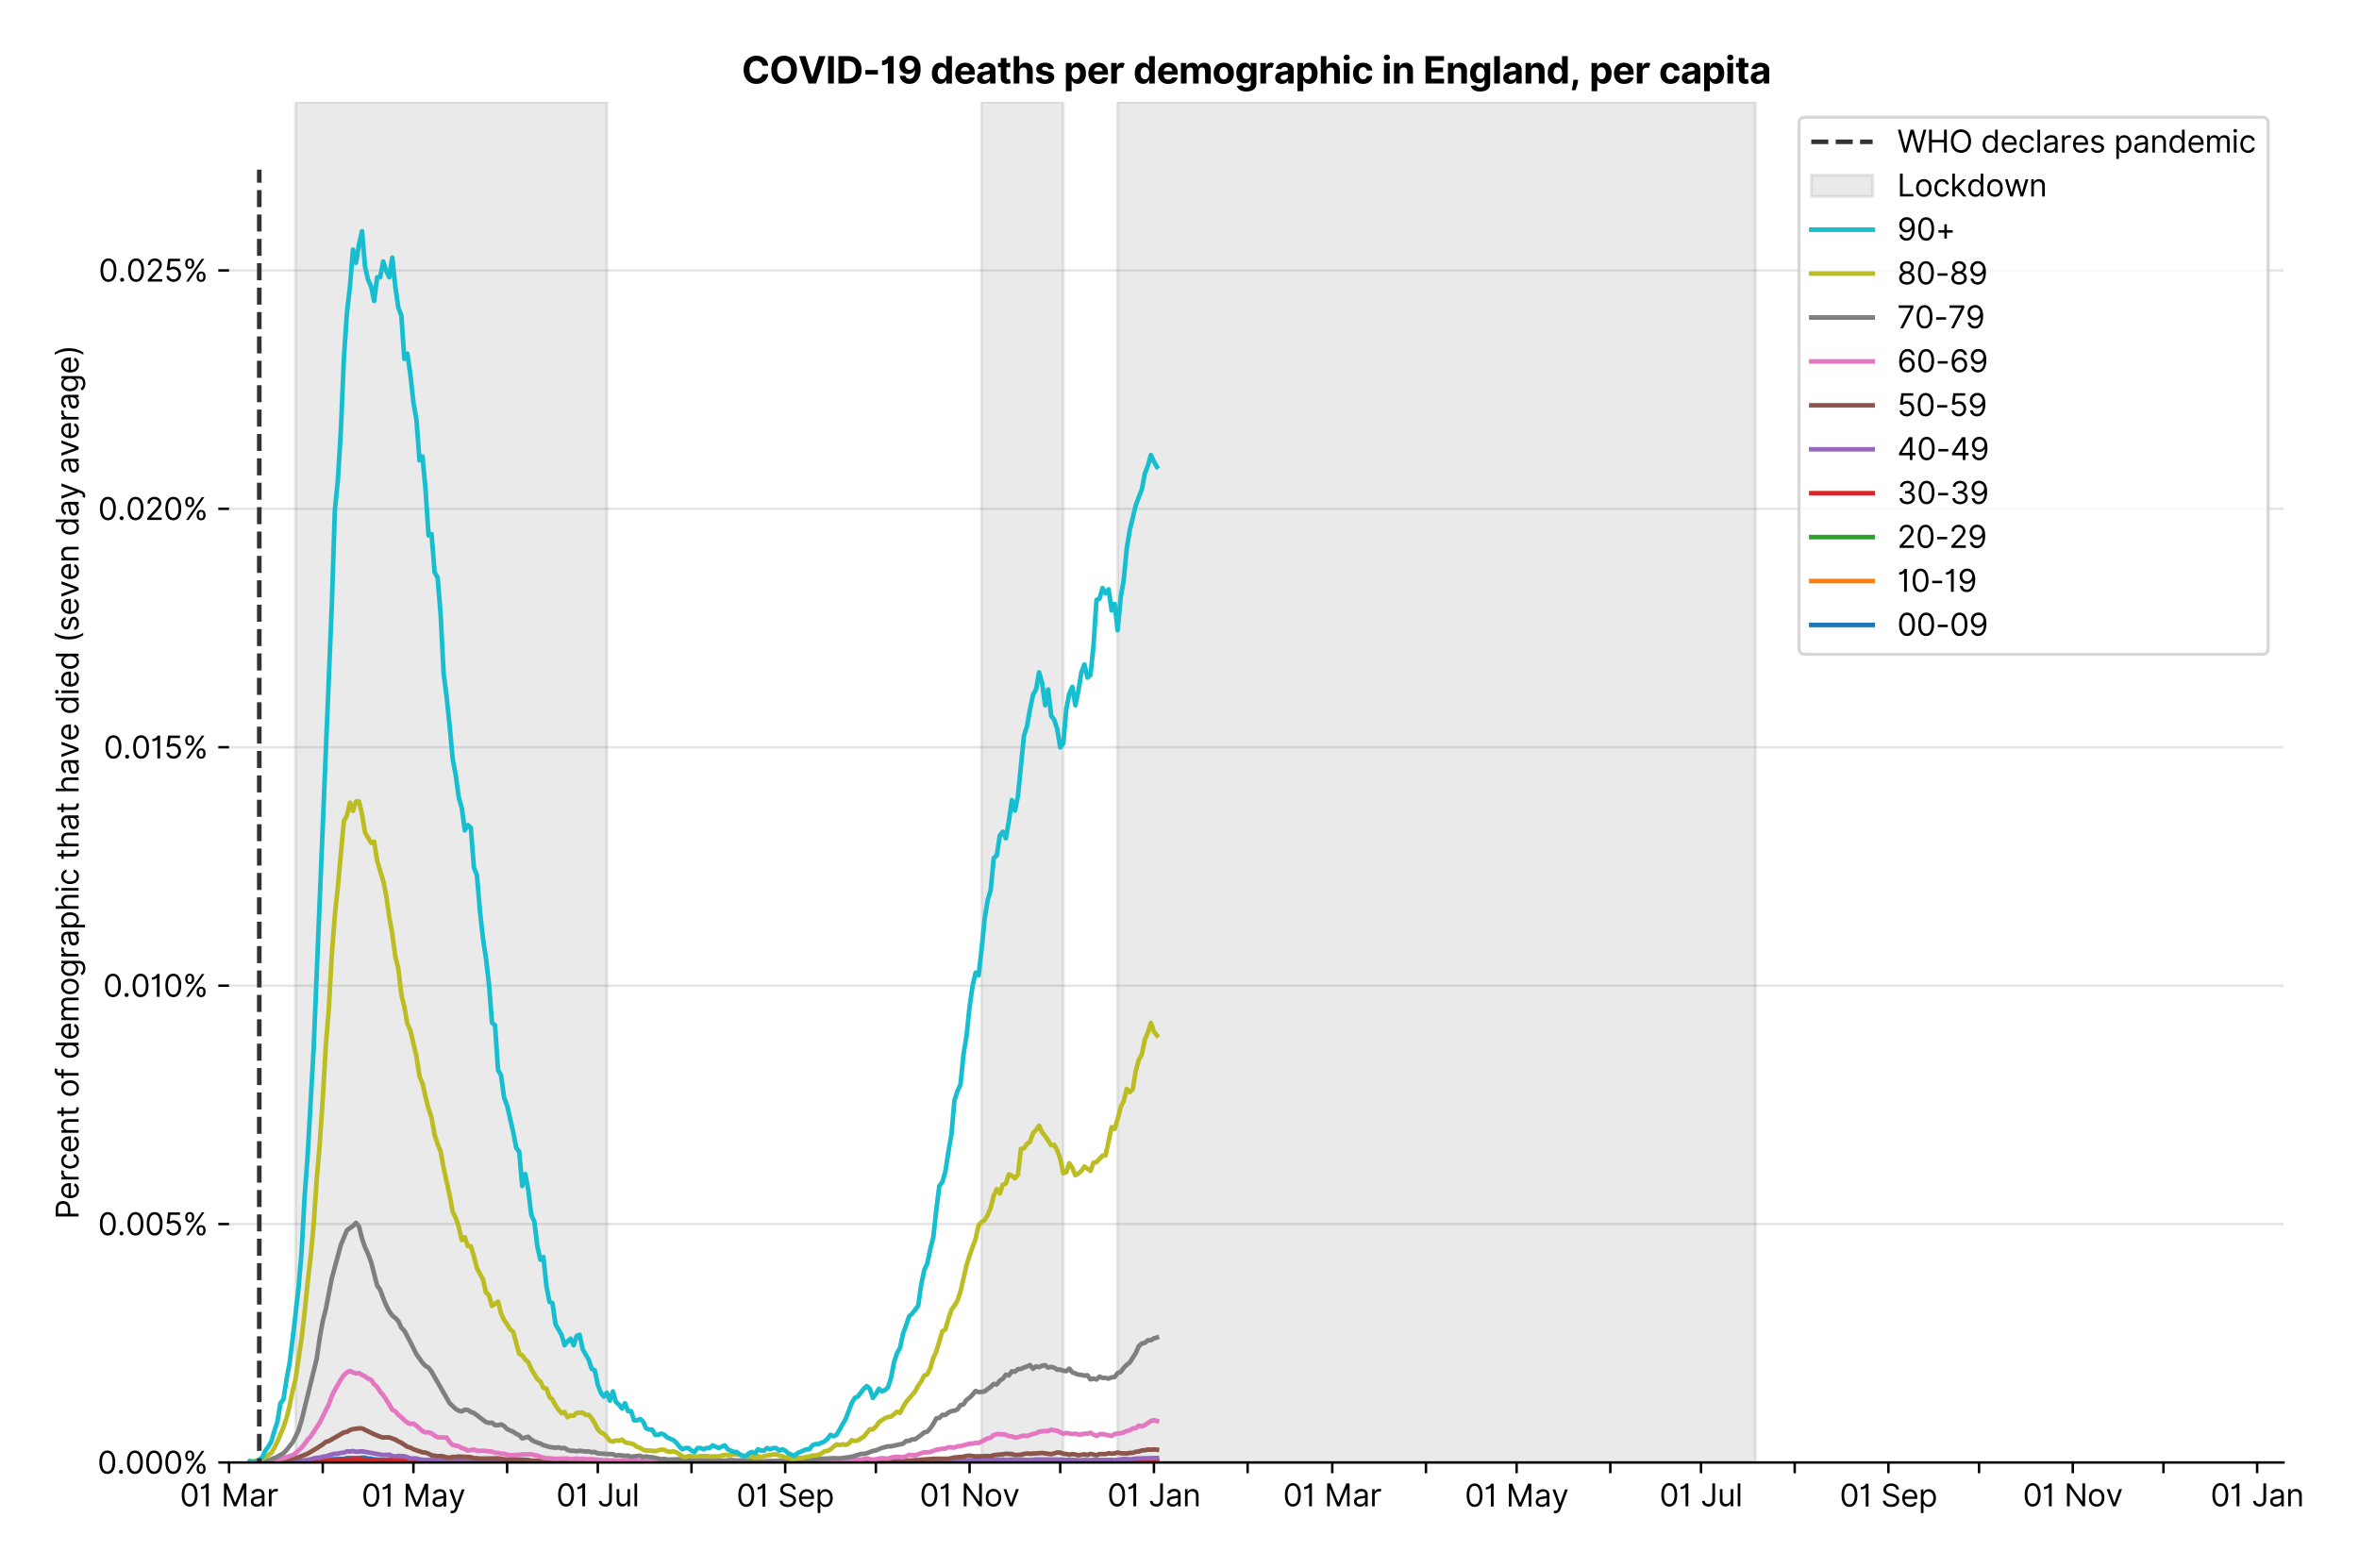 <?xml version="1.0" encoding="utf-8" standalone="no"?>
<!DOCTYPE svg PUBLIC "-//W3C//DTD SVG 1.1//EN"
  "http://www.w3.org/Graphics/SVG/1.1/DTD/svg11.dtd">
<svg xmlns:xlink="http://www.w3.org/1999/xlink" viewBox="0 0 768.863 511.234" xmlns="http://www.w3.org/2000/svg" version="1.1">
 <defs>
  <style type="text/css">*{stroke-linejoin: round; stroke-linecap: butt}</style>
 </defs>
 <g id="figure_1">
  <g id="patch_1">
   <path d="M 0 511.234 
L 768.863 511.234 
L 768.863 0 
L 0 0 
z
" style="fill: #ffffff"/>
  </g>
  <g id="axes_1">
   <g id="patch_2">
    <path d="M 74.655 476.745 
L 744.255 476.745 
L 744.255 33.225 
L 74.655 33.225 
z
" style="fill: #ffffff"/>
   </g>
   <g id="matplotlib.axis_1">
    <g id="xtick_1">
     <g id="line2d_1">
      <defs>
       <path id="mf526a96e4d" d="M 0 0 
L 0 3.5 
" style="stroke: #000000; stroke-width: 0.8"/>
      </defs>
      <g>
       <use xlink:href="#mf526a96e4d" x="74.655" y="476.745" style="stroke: #000000; stroke-width: 0.8"/>
      </g>
     </g>
     <g id="text_1">
      <!-- 01 Mar -->
      <g transform="translate(58.618 491.018)scale(0.1 -0.1)">
       <defs>
        <path id="Inter-Regular-30" d="M 2000 -64 
Q 1230 -64 806 561 
Q 382 1186 382 2327 
Q 382 3459 809 4088 
Q 1236 4718 2000 4718 
Q 2764 4718 3191 4088 
Q 3618 3459 3618 2327 
Q 3618 1186 3194 561 
Q 2771 -64 2000 -64 
z
M 2000 436 
Q 2509 436 2791 927 
Q 3073 1418 3073 2327 
Q 3073 3234 2789 3730 
Q 2505 4227 2000 4227 
Q 1496 4227 1211 3730 
Q 927 3234 927 2327 
Q 927 1418 1210 927 
Q 1493 436 2000 436 
z
" transform="scale(0.016)"/>
        <path id="Inter-Regular-31" d="M 1973 4655 
L 1973 0 
L 1409 0 
L 1409 3836 
L 1373 3836 
Q 1341 3773 1209 3692 
Q 1077 3611 868 3551 
Q 659 3491 391 3491 
L 391 3964 
Q 661 3964 859 4061 
Q 1057 4159 1190 4291 
Q 1323 4423 1392 4529 
Q 1461 4636 1473 4655 
L 1973 4655 
z
" transform="scale(0.016)"/>
        <path id="Inter-Regular-20" transform="scale(0.016)"/>
        <path id="Inter-Regular-4d" d="M 564 4655 
L 1236 4655 
L 2818 791 
L 2873 791 
L 4455 4655 
L 5127 4655 
L 5127 0 
L 4600 0 
L 4600 3536 
L 4555 3536 
L 3100 0 
L 2591 0 
L 1136 3536 
L 1091 3536 
L 1091 0 
L 564 0 
L 564 4655 
z
" transform="scale(0.016)"/>
        <path id="Inter-Regular-61" d="M 1518 -82 
Q 1186 -82 916 44 
Q 646 170 486 410 
Q 327 650 327 991 
Q 327 1291 445 1478 
Q 564 1666 761 1773 
Q 959 1880 1199 1933 
Q 1439 1986 1682 2018 
Q 2000 2059 2199 2080 
Q 2398 2102 2490 2154 
Q 2582 2207 2582 2336 
L 2582 2355 
Q 2582 2691 2399 2877 
Q 2216 3064 1846 3064 
Q 1461 3064 1243 2895 
Q 1025 2727 936 2536 
L 427 2718 
Q 564 3036 792 3214 
Q 1021 3393 1292 3464 
Q 1564 3536 1827 3536 
Q 1996 3536 2215 3496 
Q 2434 3457 2640 3334 
Q 2846 3211 2982 2963 
Q 3118 2716 3118 2300 
L 3118 0 
L 2582 0 
L 2582 473 
L 2555 473 
Q 2500 359 2373 229 
Q 2246 100 2034 9 
Q 1823 -82 1518 -82 
z
M 1600 400 
Q 1918 400 2137 525 
Q 2357 650 2469 847 
Q 2582 1045 2582 1264 
L 2582 1755 
Q 2548 1714 2433 1681 
Q 2318 1648 2169 1624 
Q 2021 1600 1881 1583 
Q 1741 1566 1655 1555 
Q 1446 1527 1265 1467 
Q 1084 1407 974 1287 
Q 864 1168 864 964 
Q 864 684 1072 542 
Q 1280 400 1600 400 
z
" transform="scale(0.016)"/>
        <path id="Inter-Regular-72" d="M 491 0 
L 491 3491 
L 1009 3491 
L 1009 2964 
L 1046 2964 
Q 1139 3223 1389 3384 
Q 1639 3545 1955 3545 
Q 2100 3545 2209 3511 
Q 2318 3477 2400 3418 
L 2218 2964 
Q 2161 2993 2085 3010 
Q 2009 3027 1909 3027 
Q 1527 3027 1277 2794 
Q 1027 2561 1027 2209 
L 1027 0 
L 491 0 
z
" transform="scale(0.016)"/>
       </defs>
       <use xlink:href="#Inter-Regular-30"/>
       <use xlink:href="#Inter-Regular-31" x="62.5"/>
       <use xlink:href="#Inter-Regular-20" x="106.676"/>
       <use xlink:href="#Inter-Regular-4d" x="134.801"/>
       <use xlink:href="#Inter-Regular-61" x="225.994"/>
       <use xlink:href="#Inter-Regular-72" x="282.386"/>
      </g>
     </g>
    </g>
    <g id="xtick_2">
     <g id="line2d_2">
      <g>
       <use xlink:href="#mf526a96e4d" x="105.193" y="476.745" style="stroke: #000000; stroke-width: 0.8"/>
      </g>
     </g>
    </g>
    <g id="xtick_3">
     <g id="line2d_3">
      <g>
       <use xlink:href="#mf526a96e4d" x="134.746" y="476.745" style="stroke: #000000; stroke-width: 0.8"/>
      </g>
     </g>
     <g id="text_2">
      <!-- 01 May -->
      <g transform="translate(117.843 491.117)scale(0.1 -0.1)">
       <defs>
        <path id="Inter-Regular-79" d="M 818 -1355 
Q 682 -1355 575 -1333 
Q 468 -1311 427 -1291 
L 564 -818 
Q 857 -893 1053 -814 
Q 1250 -736 1391 -345 
L 1509 -18 
L 218 3491 
L 800 3491 
L 1764 709 
L 1800 709 
L 2764 3491 
L 3346 3491 
L 1846 -564 
Q 1550 -1355 818 -1355 
z
" transform="scale(0.016)"/>
       </defs>
       <use xlink:href="#Inter-Regular-30"/>
       <use xlink:href="#Inter-Regular-31" x="62.5"/>
       <use xlink:href="#Inter-Regular-20" x="106.676"/>
       <use xlink:href="#Inter-Regular-4d" x="134.801"/>
       <use xlink:href="#Inter-Regular-61" x="225.994"/>
       <use xlink:href="#Inter-Regular-79" x="282.386"/>
      </g>
     </g>
    </g>
    <g id="xtick_4">
     <g id="line2d_4">
      <g>
       <use xlink:href="#mf526a96e4d" x="165.285" y="476.745" style="stroke: #000000; stroke-width: 0.8"/>
      </g>
     </g>
    </g>
    <g id="xtick_5">
     <g id="line2d_5">
      <g>
       <use xlink:href="#mf526a96e4d" x="194.838" y="476.745" style="stroke: #000000; stroke-width: 0.8"/>
      </g>
     </g>
     <g id="text_3">
      <!-- 01 Jul -->
      <g transform="translate(181.294 491.018)scale(0.1 -0.1)">
       <defs>
        <path id="Inter-Regular-4a" d="M 2346 4655 
L 2909 4655 
L 2909 1327 
Q 2909 657 2549 296 
Q 2189 -64 1582 -64 
Q 1200 -64 902 76 
Q 605 216 434 475 
Q 264 734 264 1091 
L 818 1091 
Q 818 795 1034 615 
Q 1250 436 1582 436 
Q 1948 436 2147 664 
Q 2346 893 2346 1327 
L 2346 4655 
z
" transform="scale(0.016)"/>
        <path id="Inter-Regular-75" d="M 2691 1427 
L 2691 3491 
L 3227 3491 
L 3227 0 
L 2691 0 
L 2691 591 
L 2655 591 
Q 2532 325 2273 140 
Q 2014 -45 1618 -45 
Q 1127 -45 809 280 
Q 491 605 491 1273 
L 491 3491 
L 1027 3491 
L 1027 1309 
Q 1027 927 1242 700 
Q 1457 473 1791 473 
Q 1991 473 2199 575 
Q 2407 677 2549 888 
Q 2691 1100 2691 1427 
z
" transform="scale(0.016)"/>
        <path id="Inter-Regular-6c" d="M 1027 4655 
L 1027 0 
L 491 0 
L 491 4655 
L 1027 4655 
z
" transform="scale(0.016)"/>
       </defs>
       <use xlink:href="#Inter-Regular-30"/>
       <use xlink:href="#Inter-Regular-31" x="62.5"/>
       <use xlink:href="#Inter-Regular-20" x="106.676"/>
       <use xlink:href="#Inter-Regular-4a" x="134.801"/>
       <use xlink:href="#Inter-Regular-75" x="189.063"/>
       <use xlink:href="#Inter-Regular-6c" x="247.159"/>
      </g>
     </g>
    </g>
    <g id="xtick_6">
     <g id="line2d_6">
      <g>
       <use xlink:href="#mf526a96e4d" x="225.377" y="476.745" style="stroke: #000000; stroke-width: 0.8"/>
      </g>
     </g>
    </g>
    <g id="xtick_7">
     <g id="line2d_7">
      <g>
       <use xlink:href="#mf526a96e4d" x="255.915" y="476.745" style="stroke: #000000; stroke-width: 0.8"/>
      </g>
     </g>
     <g id="text_4">
      <!-- 01 Sep -->
      <g transform="translate(240.028 491.117)scale(0.1 -0.1)">
       <defs>
        <path id="Inter-Regular-53" d="M 3109 3491 
Q 3068 3836 2777 4027 
Q 2486 4218 2064 4218 
Q 1600 4218 1318 3999 
Q 1036 3780 1036 3445 
Q 1036 3195 1189 3042 
Q 1343 2889 1553 2803 
Q 1764 2718 1936 2673 
L 2409 2545 
Q 2591 2498 2815 2414 
Q 3039 2330 3244 2185 
Q 3450 2041 3584 1816 
Q 3718 1591 3718 1264 
Q 3718 886 3521 581 
Q 3325 277 2949 97 
Q 2573 -82 2036 -82 
Q 1286 -82 845 272 
Q 405 627 364 1200 
L 946 1200 
Q 968 936 1124 764 
Q 1280 593 1519 510 
Q 1759 427 2036 427 
Q 2359 427 2616 533 
Q 2873 639 3023 828 
Q 3173 1018 3173 1273 
Q 3173 1505 3043 1650 
Q 2914 1795 2702 1886 
Q 2491 1977 2246 2045 
L 1673 2209 
Q 1127 2366 809 2657 
Q 491 2948 491 3418 
Q 491 3809 703 4101 
Q 916 4393 1276 4555 
Q 1636 4718 2082 4718 
Q 2532 4718 2882 4558 
Q 3232 4398 3437 4120 
Q 3643 3843 3655 3491 
L 3109 3491 
z
" transform="scale(0.016)"/>
        <path id="Inter-Regular-65" d="M 1955 -73 
Q 1450 -73 1085 151 
Q 721 375 524 778 
Q 327 1182 327 1718 
Q 327 2255 524 2665 
Q 721 3075 1074 3305 
Q 1427 3536 1900 3536 
Q 2173 3536 2439 3445 
Q 2705 3355 2923 3151 
Q 3141 2948 3270 2614 
Q 3400 2280 3400 1791 
L 3400 1564 
L 866 1564 
Q 884 1005 1183 707 
Q 1482 409 1955 409 
Q 2271 409 2498 545 
Q 2725 682 2827 955 
L 3346 809 
Q 3223 414 2854 170 
Q 2486 -73 1955 -73 
z
M 866 2027 
L 2855 2027 
Q 2855 2470 2595 2762 
Q 2336 3055 1900 3055 
Q 1593 3055 1368 2911 
Q 1143 2768 1013 2533 
Q 884 2298 866 2027 
z
" transform="scale(0.016)"/>
        <path id="Inter-Regular-70" d="M 491 -1309 
L 491 3491 
L 1009 3491 
L 1009 2936 
L 1073 2936 
Q 1132 3027 1237 3169 
Q 1343 3311 1542 3423 
Q 1741 3536 2082 3536 
Q 2523 3536 2859 3315 
Q 3196 3095 3384 2690 
Q 3573 2286 3573 1736 
Q 3573 1182 3384 776 
Q 3196 370 2861 148 
Q 2527 -73 2091 -73 
Q 1755 -73 1552 39 
Q 1350 152 1241 296 
Q 1132 441 1073 536 
L 1027 536 
L 1027 -1309 
L 491 -1309 
z
M 1018 1745 
Q 1018 1152 1276 780 
Q 1534 409 2018 409 
Q 2355 409 2581 587 
Q 2807 766 2921 1069 
Q 3036 1373 3036 1745 
Q 3036 2114 2923 2410 
Q 2811 2707 2585 2881 
Q 2359 3055 2018 3055 
Q 1527 3055 1272 2693 
Q 1018 2332 1018 1745 
z
" transform="scale(0.016)"/>
       </defs>
       <use xlink:href="#Inter-Regular-30"/>
       <use xlink:href="#Inter-Regular-31" x="62.5"/>
       <use xlink:href="#Inter-Regular-20" x="106.676"/>
       <use xlink:href="#Inter-Regular-53" x="134.801"/>
       <use xlink:href="#Inter-Regular-65" x="198.58"/>
       <use xlink:href="#Inter-Regular-70" x="256.818"/>
      </g>
     </g>
    </g>
    <g id="xtick_8">
     <g id="line2d_8">
      <g>
       <use xlink:href="#mf526a96e4d" x="285.468" y="476.745" style="stroke: #000000; stroke-width: 0.8"/>
      </g>
     </g>
    </g>
    <g id="xtick_9">
     <g id="line2d_9">
      <g>
       <use xlink:href="#mf526a96e4d" x="316.007" y="476.745" style="stroke: #000000; stroke-width: 0.8"/>
      </g>
     </g>
     <g id="text_5">
      <!-- 01 Nov -->
      <g transform="translate(299.736 491.018)scale(0.1 -0.1)">
       <defs>
        <path id="Inter-Regular-4e" d="M 4255 4655 
L 4255 0 
L 3709 0 
L 1173 3655 
L 1127 3655 
L 1127 0 
L 564 0 
L 564 4655 
L 1109 4655 
L 3655 991 
L 3700 991 
L 3700 4655 
L 4255 4655 
z
" transform="scale(0.016)"/>
        <path id="Inter-Regular-6f" d="M 1909 -73 
Q 1436 -73 1080 152 
Q 725 377 526 781 
Q 327 1186 327 1727 
Q 327 2273 526 2679 
Q 725 3086 1080 3311 
Q 1436 3536 1909 3536 
Q 2382 3536 2737 3311 
Q 3093 3086 3292 2679 
Q 3491 2273 3491 1727 
Q 3491 1186 3292 781 
Q 3093 377 2737 152 
Q 2382 -73 1909 -73 
z
M 1909 409 
Q 2268 409 2500 593 
Q 2732 777 2843 1077 
Q 2955 1377 2955 1727 
Q 2955 2077 2843 2379 
Q 2732 2682 2500 2868 
Q 2268 3055 1909 3055 
Q 1550 3055 1318 2868 
Q 1086 2682 975 2379 
Q 864 2077 864 1727 
Q 864 1377 975 1077 
Q 1086 777 1318 593 
Q 1550 409 1909 409 
z
" transform="scale(0.016)"/>
        <path id="Inter-Regular-76" d="M 3346 3491 
L 2055 0 
L 1509 0 
L 218 3491 
L 800 3491 
L 1764 709 
L 1800 709 
L 2764 3491 
L 3346 3491 
z
" transform="scale(0.016)"/>
       </defs>
       <use xlink:href="#Inter-Regular-30"/>
       <use xlink:href="#Inter-Regular-31" x="62.5"/>
       <use xlink:href="#Inter-Regular-20" x="106.676"/>
       <use xlink:href="#Inter-Regular-4e" x="134.801"/>
       <use xlink:href="#Inter-Regular-6f" x="210.085"/>
       <use xlink:href="#Inter-Regular-76" x="269.744"/>
      </g>
     </g>
    </g>
    <g id="xtick_10">
     <g id="line2d_10">
      <g>
       <use xlink:href="#mf526a96e4d" x="345.56" y="476.745" style="stroke: #000000; stroke-width: 0.8"/>
      </g>
     </g>
    </g>
    <g id="xtick_11">
     <g id="line2d_11">
      <g>
       <use xlink:href="#mf526a96e4d" x="376.099" y="476.745" style="stroke: #000000; stroke-width: 0.8"/>
      </g>
     </g>
     <g id="text_6">
      <!-- 01 Jan -->
      <g transform="translate(360.899 491.018)scale(0.1 -0.1)">
       <defs>
        <path id="Inter-Regular-6e" d="M 1027 2100 
L 1027 0 
L 491 0 
L 491 3491 
L 1009 3491 
L 1009 2945 
L 1055 2945 
Q 1177 3211 1427 3373 
Q 1677 3536 2073 3536 
Q 2602 3536 2928 3211 
Q 3255 2886 3255 2218 
L 3255 0 
L 2718 0 
L 2718 2182 
Q 2718 2593 2504 2824 
Q 2291 3055 1918 3055 
Q 1534 3055 1280 2806 
Q 1027 2557 1027 2100 
z
" transform="scale(0.016)"/>
       </defs>
       <use xlink:href="#Inter-Regular-30"/>
       <use xlink:href="#Inter-Regular-31" x="62.5"/>
       <use xlink:href="#Inter-Regular-20" x="106.676"/>
       <use xlink:href="#Inter-Regular-4a" x="134.801"/>
       <use xlink:href="#Inter-Regular-61" x="189.063"/>
       <use xlink:href="#Inter-Regular-6e" x="245.455"/>
      </g>
     </g>
    </g>
    <g id="xtick_12">
     <g id="line2d_12">
      <g>
       <use xlink:href="#mf526a96e4d" x="406.637" y="476.745" style="stroke: #000000; stroke-width: 0.8"/>
      </g>
     </g>
    </g>
    <g id="xtick_13">
     <g id="line2d_13">
      <g>
       <use xlink:href="#mf526a96e4d" x="434.22" y="476.745" style="stroke: #000000; stroke-width: 0.8"/>
      </g>
     </g>
     <g id="text_7">
      <!-- 01 Mar -->
      <g transform="translate(418.183 491.018)scale(0.1 -0.1)">
       <use xlink:href="#Inter-Regular-30"/>
       <use xlink:href="#Inter-Regular-31" x="62.5"/>
       <use xlink:href="#Inter-Regular-20" x="106.676"/>
       <use xlink:href="#Inter-Regular-4d" x="134.801"/>
       <use xlink:href="#Inter-Regular-61" x="225.994"/>
       <use xlink:href="#Inter-Regular-72" x="282.386"/>
      </g>
     </g>
    </g>
    <g id="xtick_14">
     <g id="line2d_14">
      <g>
       <use xlink:href="#mf526a96e4d" x="464.759" y="476.745" style="stroke: #000000; stroke-width: 0.8"/>
      </g>
     </g>
    </g>
    <g id="xtick_15">
     <g id="line2d_15">
      <g>
       <use xlink:href="#mf526a96e4d" x="494.312" y="476.745" style="stroke: #000000; stroke-width: 0.8"/>
      </g>
     </g>
     <g id="text_8">
      <!-- 01 May -->
      <g transform="translate(477.409 491.117)scale(0.1 -0.1)">
       <use xlink:href="#Inter-Regular-30"/>
       <use xlink:href="#Inter-Regular-31" x="62.5"/>
       <use xlink:href="#Inter-Regular-20" x="106.676"/>
       <use xlink:href="#Inter-Regular-4d" x="134.801"/>
       <use xlink:href="#Inter-Regular-61" x="225.994"/>
       <use xlink:href="#Inter-Regular-79" x="282.386"/>
      </g>
     </g>
    </g>
    <g id="xtick_16">
     <g id="line2d_16">
      <g>
       <use xlink:href="#mf526a96e4d" x="524.85" y="476.745" style="stroke: #000000; stroke-width: 0.8"/>
      </g>
     </g>
    </g>
    <g id="xtick_17">
     <g id="line2d_17">
      <g>
       <use xlink:href="#mf526a96e4d" x="554.404" y="476.745" style="stroke: #000000; stroke-width: 0.8"/>
      </g>
     </g>
     <g id="text_9">
      <!-- 01 Jul -->
      <g transform="translate(540.86 491.018)scale(0.1 -0.1)">
       <use xlink:href="#Inter-Regular-30"/>
       <use xlink:href="#Inter-Regular-31" x="62.5"/>
       <use xlink:href="#Inter-Regular-20" x="106.676"/>
       <use xlink:href="#Inter-Regular-4a" x="134.801"/>
       <use xlink:href="#Inter-Regular-75" x="189.063"/>
       <use xlink:href="#Inter-Regular-6c" x="247.159"/>
      </g>
     </g>
    </g>
    <g id="xtick_18">
     <g id="line2d_18">
      <g>
       <use xlink:href="#mf526a96e4d" x="584.942" y="476.745" style="stroke: #000000; stroke-width: 0.8"/>
      </g>
     </g>
    </g>
    <g id="xtick_19">
     <g id="line2d_19">
      <g>
       <use xlink:href="#mf526a96e4d" x="615.481" y="476.745" style="stroke: #000000; stroke-width: 0.8"/>
      </g>
     </g>
     <g id="text_10">
      <!-- 01 Sep -->
      <g transform="translate(599.593 491.117)scale(0.1 -0.1)">
       <use xlink:href="#Inter-Regular-30"/>
       <use xlink:href="#Inter-Regular-31" x="62.5"/>
       <use xlink:href="#Inter-Regular-20" x="106.676"/>
       <use xlink:href="#Inter-Regular-53" x="134.801"/>
       <use xlink:href="#Inter-Regular-65" x="198.58"/>
       <use xlink:href="#Inter-Regular-70" x="256.818"/>
      </g>
     </g>
    </g>
    <g id="xtick_20">
     <g id="line2d_20">
      <g>
       <use xlink:href="#mf526a96e4d" x="645.034" y="476.745" style="stroke: #000000; stroke-width: 0.8"/>
      </g>
     </g>
    </g>
    <g id="xtick_21">
     <g id="line2d_21">
      <g>
       <use xlink:href="#mf526a96e4d" x="675.572" y="476.745" style="stroke: #000000; stroke-width: 0.8"/>
      </g>
     </g>
     <g id="text_11">
      <!-- 01 Nov -->
      <g transform="translate(659.301 491.018)scale(0.1 -0.1)">
       <use xlink:href="#Inter-Regular-30"/>
       <use xlink:href="#Inter-Regular-31" x="62.5"/>
       <use xlink:href="#Inter-Regular-20" x="106.676"/>
       <use xlink:href="#Inter-Regular-4e" x="134.801"/>
       <use xlink:href="#Inter-Regular-6f" x="210.085"/>
       <use xlink:href="#Inter-Regular-76" x="269.744"/>
      </g>
     </g>
    </g>
    <g id="xtick_22">
     <g id="line2d_22">
      <g>
       <use xlink:href="#mf526a96e4d" x="705.126" y="476.745" style="stroke: #000000; stroke-width: 0.8"/>
      </g>
     </g>
    </g>
    <g id="xtick_23">
     <g id="line2d_23">
      <g>
       <use xlink:href="#mf526a96e4d" x="735.664" y="476.745" style="stroke: #000000; stroke-width: 0.8"/>
      </g>
     </g>
     <g id="text_12">
      <!-- 01 Jan -->
      <g transform="translate(720.465 491.018)scale(0.1 -0.1)">
       <use xlink:href="#Inter-Regular-30"/>
       <use xlink:href="#Inter-Regular-31" x="62.5"/>
       <use xlink:href="#Inter-Regular-20" x="106.676"/>
       <use xlink:href="#Inter-Regular-4a" x="134.801"/>
       <use xlink:href="#Inter-Regular-61" x="189.063"/>
       <use xlink:href="#Inter-Regular-6e" x="245.455"/>
      </g>
     </g>
    </g>
   </g>
   <g id="matplotlib.axis_2">
    <g id="ytick_1">
     <g id="line2d_24">
      <path d="M 74.655 476.745 
L 744.255 476.745 
" clip-path="url(#p723f469e82)" style="fill: none; stroke: #e5e5e5; stroke-width: 0.8; stroke-linecap: square"/>
     </g>
     <g id="line2d_25">
      <defs>
       <path id="md72ad2de7e" d="M 0 0 
L -3.5 0 
" style="stroke: #000000; stroke-width: 0.8"/>
      </defs>
      <g>
       <use xlink:href="#md72ad2de7e" x="74.655" y="476.745" style="stroke: #000000; stroke-width: 0.8"/>
      </g>
     </g>
     <g id="text_13">
      <!-- 0.000% -->
      <g transform="translate(31.773 480.382)scale(0.1 -0.1)">
       <defs>
        <path id="Inter-Regular-2e" d="M 882 -36 
Q 714 -36 593 84 
Q 473 205 473 373 
Q 473 541 593 661 
Q 714 782 882 782 
Q 1050 782 1170 661 
Q 1291 541 1291 373 
Q 1291 205 1170 84 
Q 1050 -36 882 -36 
z
" transform="scale(0.016)"/>
        <path id="Inter-Regular-25" d="M 2855 873 
L 2855 1118 
Q 2855 1373 2960 1585 
Q 3066 1798 3269 1926 
Q 3473 2055 3764 2055 
Q 4059 2055 4259 1926 
Q 4459 1798 4561 1585 
Q 4664 1373 4664 1118 
L 4664 873 
Q 4664 618 4560 405 
Q 4457 193 4256 64 
Q 4055 -64 3764 -64 
Q 3468 -64 3266 64 
Q 3064 193 2959 405 
Q 2855 618 2855 873 
z
M 536 3536 
L 536 3782 
Q 536 4036 642 4248 
Q 748 4461 951 4589 
Q 1155 4718 1446 4718 
Q 1741 4718 1941 4589 
Q 2141 4461 2243 4248 
Q 2346 4036 2346 3782 
L 2346 3536 
Q 2346 3282 2242 3069 
Q 2139 2857 1937 2728 
Q 1736 2600 1446 2600 
Q 1150 2600 948 2728 
Q 746 2857 641 3069 
Q 536 3282 536 3536 
z
M 709 0 
L 3909 4655 
L 4427 4655 
L 1227 0 
L 709 0 
z
M 3318 1118 
L 3318 873 
Q 3318 661 3418 494 
Q 3518 327 3764 327 
Q 4002 327 4101 494 
Q 4200 661 4200 873 
L 4200 1118 
Q 4200 1330 4104 1497 
Q 4009 1664 3764 1664 
Q 3525 1664 3421 1497 
Q 3318 1330 3318 1118 
z
M 1000 3782 
L 1000 3536 
Q 1000 3325 1100 3158 
Q 1200 2991 1446 2991 
Q 1684 2991 1783 3158 
Q 1882 3325 1882 3536 
L 1882 3782 
Q 1882 3993 1786 4160 
Q 1691 4327 1446 4327 
Q 1207 4327 1103 4160 
Q 1000 3993 1000 3782 
z
" transform="scale(0.016)"/>
       </defs>
       <use xlink:href="#Inter-Regular-30"/>
       <use xlink:href="#Inter-Regular-2e" x="62.5"/>
       <use xlink:href="#Inter-Regular-30" x="90.057"/>
       <use xlink:href="#Inter-Regular-30" x="152.557"/>
       <use xlink:href="#Inter-Regular-30" x="215.057"/>
       <use xlink:href="#Inter-Regular-25" x="277.557"/>
      </g>
     </g>
    </g>
    <g id="ytick_2">
     <g id="line2d_26">
      <path d="M 74.655 399.026 
L 744.255 399.026 
" clip-path="url(#p723f469e82)" style="fill: none; stroke: #e5e5e5; stroke-width: 0.8; stroke-linecap: square"/>
     </g>
     <g id="line2d_27">
      <g>
       <use xlink:href="#md72ad2de7e" x="74.655" y="399.026" style="stroke: #000000; stroke-width: 0.8"/>
      </g>
     </g>
     <g id="text_14">
      <!-- 0.005% -->
      <g transform="translate(31.944 402.663)scale(0.1 -0.1)">
       <defs>
        <path id="Inter-Regular-35" d="M 1936 -64 
Q 1536 -64 1216 95 
Q 896 255 702 532 
Q 509 809 491 1164 
L 1036 1164 
Q 1068 848 1324 642 
Q 1580 436 1936 436 
Q 2223 436 2447 570 
Q 2671 705 2799 940 
Q 2927 1175 2927 1473 
Q 2927 1777 2794 2017 
Q 2661 2257 2429 2395 
Q 2198 2534 1900 2536 
Q 1686 2539 1461 2472 
Q 1236 2405 1091 2300 
L 564 2364 
L 846 4655 
L 3264 4655 
L 3264 4155 
L 1318 4155 
L 1155 2782 
L 1182 2782 
Q 1325 2895 1541 2970 
Q 1757 3045 1991 3045 
Q 2418 3045 2753 2842 
Q 3089 2639 3281 2286 
Q 3473 1934 3473 1482 
Q 3473 1036 3274 687 
Q 3075 339 2727 137 
Q 2380 -64 1936 -64 
z
" transform="scale(0.016)"/>
       </defs>
       <use xlink:href="#Inter-Regular-30"/>
       <use xlink:href="#Inter-Regular-2e" x="62.5"/>
       <use xlink:href="#Inter-Regular-30" x="90.057"/>
       <use xlink:href="#Inter-Regular-30" x="152.557"/>
       <use xlink:href="#Inter-Regular-35" x="215.057"/>
       <use xlink:href="#Inter-Regular-25" x="275.852"/>
      </g>
     </g>
    </g>
    <g id="ytick_3">
     <g id="line2d_28">
      <path d="M 74.655 321.307 
L 744.255 321.307 
" clip-path="url(#p723f469e82)" style="fill: none; stroke: #e5e5e5; stroke-width: 0.8; stroke-linecap: square"/>
     </g>
     <g id="line2d_29">
      <g>
       <use xlink:href="#md72ad2de7e" x="74.655" y="321.307" style="stroke: #000000; stroke-width: 0.8"/>
      </g>
     </g>
     <g id="text_15">
      <!-- 0.010% -->
      <g transform="translate(33.606 324.944)scale(0.1 -0.1)">
       <use xlink:href="#Inter-Regular-30"/>
       <use xlink:href="#Inter-Regular-2e" x="62.5"/>
       <use xlink:href="#Inter-Regular-30" x="90.057"/>
       <use xlink:href="#Inter-Regular-31" x="152.557"/>
       <use xlink:href="#Inter-Regular-30" x="196.733"/>
       <use xlink:href="#Inter-Regular-25" x="259.233"/>
      </g>
     </g>
    </g>
    <g id="ytick_4">
     <g id="line2d_30">
      <path d="M 74.655 243.588 
L 744.255 243.588 
" clip-path="url(#p723f469e82)" style="fill: none; stroke: #e5e5e5; stroke-width: 0.8; stroke-linecap: square"/>
     </g>
     <g id="line2d_31">
      <g>
       <use xlink:href="#md72ad2de7e" x="74.655" y="243.588" style="stroke: #000000; stroke-width: 0.8"/>
      </g>
     </g>
     <g id="text_16">
      <!-- 0.015% -->
      <g transform="translate(33.777 247.225)scale(0.1 -0.1)">
       <use xlink:href="#Inter-Regular-30"/>
       <use xlink:href="#Inter-Regular-2e" x="62.5"/>
       <use xlink:href="#Inter-Regular-30" x="90.057"/>
       <use xlink:href="#Inter-Regular-31" x="152.557"/>
       <use xlink:href="#Inter-Regular-35" x="196.733"/>
       <use xlink:href="#Inter-Regular-25" x="257.528"/>
      </g>
     </g>
    </g>
    <g id="ytick_5">
     <g id="line2d_32">
      <path d="M 74.655 165.869 
L 744.255 165.869 
" clip-path="url(#p723f469e82)" style="fill: none; stroke: #e5e5e5; stroke-width: 0.8; stroke-linecap: square"/>
     </g>
     <g id="line2d_33">
      <g>
       <use xlink:href="#md72ad2de7e" x="74.655" y="165.869" style="stroke: #000000; stroke-width: 0.8"/>
      </g>
     </g>
     <g id="text_17">
      <!-- 0.020% -->
      <g transform="translate(31.972 169.506)scale(0.1 -0.1)">
       <defs>
        <path id="Inter-Regular-32" d="M 482 0 
L 482 409 
L 2018 2091 
Q 2289 2386 2464 2605 
Q 2639 2825 2724 3019 
Q 2809 3214 2809 3427 
Q 2809 3795 2553 4011 
Q 2298 4227 1918 4227 
Q 1514 4227 1275 3985 
Q 1036 3743 1036 3345 
L 500 3345 
Q 500 3755 688 4064 
Q 877 4373 1203 4545 
Q 1530 4718 1936 4718 
Q 2346 4718 2661 4545 
Q 2977 4373 3156 4079 
Q 3336 3786 3336 3427 
Q 3336 3170 3244 2926 
Q 3152 2682 2926 2383 
Q 2700 2084 2300 1655 
L 1255 536 
L 1255 500 
L 3418 500 
L 3418 0 
L 482 0 
z
" transform="scale(0.016)"/>
       </defs>
       <use xlink:href="#Inter-Regular-30"/>
       <use xlink:href="#Inter-Regular-2e" x="62.5"/>
       <use xlink:href="#Inter-Regular-30" x="90.057"/>
       <use xlink:href="#Inter-Regular-32" x="152.557"/>
       <use xlink:href="#Inter-Regular-30" x="213.068"/>
       <use xlink:href="#Inter-Regular-25" x="275.568"/>
      </g>
     </g>
    </g>
    <g id="ytick_6">
     <g id="line2d_34">
      <path d="M 74.655 88.15 
L 744.255 88.15 
" clip-path="url(#p723f469e82)" style="fill: none; stroke: #e5e5e5; stroke-width: 0.8; stroke-linecap: square"/>
     </g>
     <g id="line2d_35">
      <g>
       <use xlink:href="#md72ad2de7e" x="74.655" y="88.15" style="stroke: #000000; stroke-width: 0.8"/>
      </g>
     </g>
     <g id="text_18">
      <!-- 0.025% -->
      <g transform="translate(32.142 91.787)scale(0.1 -0.1)">
       <use xlink:href="#Inter-Regular-30"/>
       <use xlink:href="#Inter-Regular-2e" x="62.5"/>
       <use xlink:href="#Inter-Regular-30" x="90.057"/>
       <use xlink:href="#Inter-Regular-32" x="152.557"/>
       <use xlink:href="#Inter-Regular-35" x="213.068"/>
       <use xlink:href="#Inter-Regular-25" x="273.864"/>
      </g>
     </g>
    </g>
    <g id="text_19">
     <!-- Percent of demographic that have died (seven day average) -->
     <g transform="translate(25.614 397.458)rotate(-90)scale(0.1 -0.1)">
      <defs>
       <path id="Inter-Regular-50" d="M 564 0 
L 564 4655 
L 2136 4655 
Q 2684 4655 3033 4458 
Q 3382 4261 3550 3927 
Q 3718 3593 3718 3182 
Q 3718 2770 3551 2434 
Q 3384 2098 3036 1899 
Q 2689 1700 2146 1700 
L 1127 1700 
L 1127 0 
L 564 0 
z
M 1127 2200 
L 2127 2200 
Q 2689 2200 2926 2482 
Q 3164 2764 3164 3182 
Q 3164 3602 2925 3878 
Q 2686 4155 2118 4155 
L 1127 4155 
L 1127 2200 
z
" transform="scale(0.016)"/>
       <path id="Inter-Regular-63" d="M 1909 -73 
Q 1418 -73 1063 159 
Q 709 391 518 798 
Q 327 1205 327 1727 
Q 327 2259 524 2667 
Q 721 3075 1074 3305 
Q 1427 3536 1900 3536 
Q 2268 3536 2563 3400 
Q 2859 3264 3047 3018 
Q 3236 2773 3282 2445 
L 2746 2445 
Q 2684 2684 2474 2869 
Q 2264 3055 1909 3055 
Q 1439 3055 1151 2697 
Q 864 2339 864 1745 
Q 864 1139 1148 774 
Q 1432 409 1909 409 
Q 2223 409 2447 570 
Q 2671 732 2746 1018 
L 3282 1018 
Q 3236 709 3058 462 
Q 2880 216 2588 71 
Q 2296 -73 1909 -73 
z
" transform="scale(0.016)"/>
       <path id="Inter-Regular-74" d="M 2009 3491 
L 2009 3036 
L 1264 3036 
L 1264 1000 
Q 1264 773 1331 660 
Q 1398 548 1503 510 
Q 1609 473 1727 473 
Q 1816 473 1873 483 
Q 1930 493 1964 500 
L 2073 18 
Q 2018 -2 1920 -23 
Q 1823 -45 1673 -45 
Q 1446 -45 1228 52 
Q 1011 150 869 350 
Q 727 550 727 855 
L 727 3036 
L 200 3036 
L 200 3491 
L 727 3491 
L 727 4327 
L 1264 4327 
L 1264 3491 
L 2009 3491 
z
" transform="scale(0.016)"/>
       <path id="Inter-Regular-66" d="M 2046 3491 
L 2046 3036 
L 1264 3036 
L 1264 0 
L 727 0 
L 727 3036 
L 164 3036 
L 164 3491 
L 727 3491 
L 727 3973 
Q 727 4273 868 4473 
Q 1009 4673 1234 4773 
Q 1459 4873 1709 4873 
Q 1907 4873 2032 4841 
Q 2157 4809 2218 4782 
L 2064 4318 
Q 2023 4332 1951 4352 
Q 1880 4373 1764 4373 
Q 1498 4373 1381 4239 
Q 1264 4105 1264 3845 
L 1264 3491 
L 2046 3491 
z
" transform="scale(0.016)"/>
       <path id="Inter-Regular-64" d="M 1809 -73 
Q 1373 -73 1039 148 
Q 705 370 516 776 
Q 327 1182 327 1736 
Q 327 2286 516 2690 
Q 705 3095 1041 3315 
Q 1377 3536 1818 3536 
Q 2159 3536 2358 3423 
Q 2557 3311 2662 3169 
Q 2768 3027 2827 2936 
L 2873 2936 
L 2873 4655 
L 3409 4655 
L 3409 0 
L 2891 0 
L 2891 536 
L 2827 536 
Q 2768 441 2659 296 
Q 2550 152 2348 39 
Q 2146 -73 1809 -73 
z
M 1882 409 
Q 2366 409 2624 780 
Q 2882 1152 2882 1745 
Q 2882 2332 2627 2693 
Q 2373 3055 1882 3055 
Q 1541 3055 1315 2881 
Q 1089 2707 976 2410 
Q 864 2114 864 1745 
Q 864 1373 978 1069 
Q 1093 766 1319 587 
Q 1546 409 1882 409 
z
" transform="scale(0.016)"/>
       <path id="Inter-Regular-6d" d="M 491 0 
L 491 3491 
L 1009 3491 
L 1009 2945 
L 1055 2945 
Q 1164 3225 1407 3380 
Q 1650 3536 1991 3536 
Q 2336 3536 2567 3380 
Q 2798 3225 2927 2945 
L 2964 2945 
Q 3098 3216 3366 3376 
Q 3634 3536 4009 3536 
Q 4477 3536 4775 3244 
Q 5073 2952 5073 2336 
L 5073 0 
L 4536 0 
L 4536 2336 
Q 4536 2723 4325 2889 
Q 4114 3055 3827 3055 
Q 3459 3055 3257 2833 
Q 3055 2611 3055 2273 
L 3055 0 
L 2509 0 
L 2509 2391 
Q 2509 2689 2316 2872 
Q 2123 3055 1818 3055 
Q 1609 3055 1428 2943 
Q 1248 2832 1137 2635 
Q 1027 2439 1027 2182 
L 1027 0 
L 491 0 
z
" transform="scale(0.016)"/>
       <path id="Inter-Regular-67" d="M 1900 -1382 
Q 1316 -1382 976 -1169 
Q 636 -957 473 -682 
L 900 -382 
Q 973 -477 1084 -601 
Q 1196 -725 1390 -817 
Q 1584 -909 1900 -909 
Q 2323 -909 2598 -704 
Q 2873 -500 2873 -64 
L 2873 645 
L 2827 645 
Q 2768 550 2660 410 
Q 2552 270 2351 162 
Q 2150 55 1809 55 
Q 1386 55 1051 255 
Q 716 455 521 836 
Q 327 1218 327 1764 
Q 327 2300 516 2699 
Q 705 3098 1041 3317 
Q 1377 3536 1818 3536 
Q 2159 3536 2360 3423 
Q 2561 3311 2669 3169 
Q 2777 3027 2836 2936 
L 2891 2936 
L 2891 3491 
L 3409 3491 
L 3409 -100 
Q 3409 -550 3205 -833 
Q 3002 -1116 2660 -1249 
Q 2318 -1382 1900 -1382 
z
M 1882 536 
Q 2366 536 2624 864 
Q 2882 1193 2882 1773 
Q 2882 2339 2627 2697 
Q 2373 3055 1882 3055 
Q 1541 3055 1315 2882 
Q 1089 2709 976 2418 
Q 864 2127 864 1773 
Q 864 1227 1120 881 
Q 1377 536 1882 536 
z
" transform="scale(0.016)"/>
       <path id="Inter-Regular-68" d="M 1027 2100 
L 1027 0 
L 491 0 
L 491 4655 
L 1027 4655 
L 1027 2945 
L 1073 2945 
Q 1196 3216 1442 3376 
Q 1689 3536 2100 3536 
Q 2636 3536 2963 3213 
Q 3291 2891 3291 2218 
L 3291 0 
L 2755 0 
L 2755 2182 
Q 2755 2598 2540 2826 
Q 2325 3055 1946 3055 
Q 1548 3055 1287 2806 
Q 1027 2557 1027 2100 
z
" transform="scale(0.016)"/>
       <path id="Inter-Regular-69" d="M 491 0 
L 491 3491 
L 1027 3491 
L 1027 0 
L 491 0 
z
M 764 4073 
Q 607 4073 494 4179 
Q 382 4286 382 4436 
Q 382 4586 494 4693 
Q 607 4800 764 4800 
Q 921 4800 1033 4693 
Q 1146 4586 1146 4436 
Q 1146 4286 1033 4179 
Q 921 4073 764 4073 
z
" transform="scale(0.016)"/>
       <path id="Inter-Regular-28" d="M 682 1964 
Q 682 2823 906 3544 
Q 1130 4266 1546 4873 
L 2018 4873 
Q 1800 4573 1623 4095 
Q 1446 3618 1341 3061 
Q 1236 2505 1236 1964 
Q 1236 1423 1341 866 
Q 1446 309 1623 -168 
Q 1800 -645 2018 -945 
L 1546 -945 
Q 1130 -339 906 383 
Q 682 1105 682 1964 
z
" transform="scale(0.016)"/>
       <path id="Inter-Regular-73" d="M 2964 2709 
L 2482 2573 
Q 2411 2755 2245 2914 
Q 2080 3073 1727 3073 
Q 1407 3073 1194 2926 
Q 982 2780 982 2555 
Q 982 2355 1127 2239 
Q 1273 2123 1582 2045 
L 2100 1918 
Q 3027 1691 3027 973 
Q 3027 673 2855 436 
Q 2684 200 2377 63 
Q 2071 -73 1664 -73 
Q 1130 -73 780 159 
Q 430 391 336 836 
L 846 964 
Q 989 400 1655 400 
Q 2030 400 2251 560 
Q 2473 720 2473 945 
Q 2473 1316 1955 1436 
L 1373 1573 
Q 893 1686 669 1926 
Q 446 2166 446 2527 
Q 446 2823 613 3050 
Q 780 3277 1069 3406 
Q 1359 3536 1727 3536 
Q 2246 3536 2542 3309 
Q 2839 3082 2964 2709 
z
" transform="scale(0.016)"/>
       <path id="Inter-Regular-29" d="M 1638 1940 
Q 1638 1081 1414 359 
Q 1191 -362 775 -969 
L 302 -969 
Q 520 -669 697 -191 
Q 875 286 979 842 
Q 1084 1399 1084 1940 
Q 1084 2481 979 3038 
Q 875 3595 697 4072 
Q 520 4549 302 4849 
L 775 4849 
Q 1191 4243 1414 3521 
Q 1638 2799 1638 1940 
z
" transform="scale(0.016)"/>
      </defs>
      <use xlink:href="#Inter-Regular-50"/>
      <use xlink:href="#Inter-Regular-65" x="63.494"/>
      <use xlink:href="#Inter-Regular-72" x="121.733"/>
      <use xlink:href="#Inter-Regular-63" x="160.085"/>
      <use xlink:href="#Inter-Regular-65" x="215.909"/>
      <use xlink:href="#Inter-Regular-6e" x="274.148"/>
      <use xlink:href="#Inter-Regular-74" x="332.671"/>
      <use xlink:href="#Inter-Regular-20" x="369.034"/>
      <use xlink:href="#Inter-Regular-6f" x="397.159"/>
      <use xlink:href="#Inter-Regular-66" x="456.818"/>
      <use xlink:href="#Inter-Regular-20" x="492.898"/>
      <use xlink:href="#Inter-Regular-64" x="521.023"/>
      <use xlink:href="#Inter-Regular-65" x="583.097"/>
      <use xlink:href="#Inter-Regular-6d" x="641.335"/>
      <use xlink:href="#Inter-Regular-6f" x="728.267"/>
      <use xlink:href="#Inter-Regular-67" x="787.926"/>
      <use xlink:href="#Inter-Regular-72" x="848.864"/>
      <use xlink:href="#Inter-Regular-61" x="887.216"/>
      <use xlink:href="#Inter-Regular-70" x="943.608"/>
      <use xlink:href="#Inter-Regular-68" x="1004.546"/>
      <use xlink:href="#Inter-Regular-69" x="1063.637"/>
      <use xlink:href="#Inter-Regular-63" x="1087.358"/>
      <use xlink:href="#Inter-Regular-20" x="1143.182"/>
      <use xlink:href="#Inter-Regular-74" x="1171.307"/>
      <use xlink:href="#Inter-Regular-68" x="1207.671"/>
      <use xlink:href="#Inter-Regular-61" x="1266.762"/>
      <use xlink:href="#Inter-Regular-74" x="1323.154"/>
      <use xlink:href="#Inter-Regular-20" x="1359.517"/>
      <use xlink:href="#Inter-Regular-68" x="1387.642"/>
      <use xlink:href="#Inter-Regular-61" x="1446.733"/>
      <use xlink:href="#Inter-Regular-76" x="1503.125"/>
      <use xlink:href="#Inter-Regular-65" x="1558.807"/>
      <use xlink:href="#Inter-Regular-20" x="1617.046"/>
      <use xlink:href="#Inter-Regular-64" x="1645.171"/>
      <use xlink:href="#Inter-Regular-69" x="1707.245"/>
      <use xlink:href="#Inter-Regular-65" x="1730.966"/>
      <use xlink:href="#Inter-Regular-64" x="1789.205"/>
      <use xlink:href="#Inter-Regular-20" x="1851.279"/>
      <use xlink:href="#Inter-Regular-28" x="1879.404"/>
      <use xlink:href="#Inter-Regular-73" x="1915.625"/>
      <use xlink:href="#Inter-Regular-65" x="1967.898"/>
      <use xlink:href="#Inter-Regular-76" x="2026.137"/>
      <use xlink:href="#Inter-Regular-65" x="2081.819"/>
      <use xlink:href="#Inter-Regular-6e" x="2140.057"/>
      <use xlink:href="#Inter-Regular-20" x="2198.58"/>
      <use xlink:href="#Inter-Regular-64" x="2226.705"/>
      <use xlink:href="#Inter-Regular-61" x="2288.779"/>
      <use xlink:href="#Inter-Regular-79" x="2345.171"/>
      <use xlink:href="#Inter-Regular-20" x="2400.853"/>
      <use xlink:href="#Inter-Regular-61" x="2428.978"/>
      <use xlink:href="#Inter-Regular-76" x="2485.37"/>
      <use xlink:href="#Inter-Regular-65" x="2541.052"/>
      <use xlink:href="#Inter-Regular-72" x="2599.29"/>
      <use xlink:href="#Inter-Regular-61" x="2637.643"/>
      <use xlink:href="#Inter-Regular-67" x="2694.035"/>
      <use xlink:href="#Inter-Regular-65" x="2754.972"/>
      <use xlink:href="#Inter-Regular-29" x="2813.211"/>
     </g>
    </g>
   </g>
   <g id="patch_3">
    <path d="M 96.327 476.745 
L 96.327 33.225 
L 197.794 33.225 
L 197.794 476.745 
z
" clip-path="url(#p723f469e82)" style="fill: #777777; opacity: 0.15; stroke: #777777; stroke-linejoin: miter"/>
   </g>
   <g id="patch_4">
    <path d="M 319.947 476.745 
L 319.947 33.225 
L 346.545 33.225 
L 346.545 476.745 
z
" clip-path="url(#p723f469e82)" style="fill: #777777; opacity: 0.15; stroke: #777777; stroke-linejoin: miter"/>
   </g>
   <g id="patch_5">
    <path d="M 364.277 476.745 
L 364.277 33.225 
L 572.136 33.225 
L 572.136 476.745 
z
" clip-path="url(#p723f469e82)" style="fill: #777777; opacity: 0.15; stroke: #777777; stroke-linejoin: miter"/>
   </g>
   <g id="line2d_36">
    <path d="M 81.55 476.745 
L 86.476 476.68 
L 96.327 476.583 
L 101.253 476.355 
L 103.223 476.258 
L 105.193 476.096 
L 107.163 475.998 
L 108.148 475.706 
L 112.089 475.576 
L 113.074 475.316 
L 117.014 475.316 
L 118 475.154 
L 118.985 475.219 
L 119.97 475.479 
L 120.955 475.511 
L 121.94 475.738 
L 125.88 475.966 
L 126.866 475.771 
L 128.836 475.901 
L 130.806 475.738 
L 133.761 476.388 
L 134.746 476.42 
L 135.732 476.323 
L 137.702 476.518 
L 140.657 476.388 
L 144.598 476.583 
L 151.493 476.453 
L 159.374 476.648 
L 162.33 476.615 
L 164.3 476.713 
L 171.196 476.615 
L 173.166 476.55 
L 179.076 476.648 
L 181.047 476.615 
L 186.957 476.68 
L 188.928 476.745 
L 287.439 476.648 
L 292.364 476.583 
L 321.918 476.485 
L 328.813 476.355 
L 334.724 476.453 
L 336.694 476.388 
L 354.426 476.485 
L 355.411 476.55 
L 356.396 476.453 
L 360.337 476.55 
L 362.307 476.453 
L 364.277 476.453 
L 366.247 476.355 
L 374.128 476.29 
L 375.113 476.225 
L 377.084 476.355 
L 377.084 476.355 
" clip-path="url(#p723f469e82)" style="fill: none; stroke: #1f77b4; stroke-width: 1.5; stroke-linecap: square"/>
   </g>
   <g id="line2d_37">
    <path d="M 81.55 476.745 
L 107.163 476.642 
L 110.119 476.642 
L 377.084 476.745 
L 377.084 476.745 
" clip-path="url(#p723f469e82)" style="fill: none; stroke: #ff7f0e; stroke-width: 1.5; stroke-linecap: square"/>
   </g>
   <g id="line2d_38">
    <path d="M 81.55 476.745 
L 99.282 476.654 
L 103.223 476.471 
L 105.193 476.319 
L 108.148 476.319 
L 110.119 476.349 
L 111.104 476.41 
L 113.074 476.379 
L 115.044 476.379 
L 118.985 476.593 
L 126.866 476.41 
L 131.791 476.654 
L 377.084 476.654 
L 377.084 476.654 
" clip-path="url(#p723f469e82)" style="fill: none; stroke: #2ca02c; stroke-width: 1.5; stroke-linecap: square"/>
   </g>
   <g id="line2d_39">
    <path d="M 81.55 476.745 
L 94.357 476.657 
L 97.312 476.509 
L 98.297 476.362 
L 102.238 476.274 
L 103.223 476.333 
L 104.208 476.274 
L 105.193 476.333 
L 107.163 476.127 
L 108.148 476.127 
L 111.104 475.803 
L 113.074 475.773 
L 114.059 475.832 
L 115.044 475.656 
L 117.014 475.626 
L 118 475.803 
L 120.955 475.95 
L 122.925 476.303 
L 130.806 476.156 
L 136.717 476.421 
L 142.627 476.539 
L 146.568 476.48 
L 157.404 476.716 
L 295.32 476.627 
L 299.26 476.598 
L 321.918 476.539 
L 323.888 476.451 
L 328.813 476.509 
L 331.769 476.421 
L 336.694 476.362 
L 346.545 476.421 
L 348.516 476.598 
L 349.501 476.509 
L 350.486 476.598 
L 355.411 476.362 
L 356.396 476.451 
L 357.382 476.421 
L 359.352 476.509 
L 365.262 476.598 
L 367.233 476.509 
L 369.203 476.509 
L 371.173 476.362 
L 376.099 476.097 
L 377.084 476.156 
L 377.084 476.156 
" clip-path="url(#p723f469e82)" style="fill: none; stroke: #d62728; stroke-width: 1.5; stroke-linecap: square"/>
   </g>
   <g id="line2d_40">
    <path d="M 81.55 476.745 
L 86.476 476.683 
L 92.387 476.62 
L 98.297 476.184 
L 101.253 475.717 
L 102.238 475.406 
L 103.223 475.219 
L 104.208 475.157 
L 105.193 474.845 
L 106.178 474.752 
L 108.148 474.098 
L 109.134 473.911 
L 110.119 473.88 
L 111.104 473.6 
L 112.089 473.537 
L 113.074 473.132 
L 114.059 473.164 
L 115.044 473.008 
L 116.029 473.257 
L 118 473.101 
L 124.895 474.316 
L 126.866 474.191 
L 127.851 474.596 
L 128.836 474.783 
L 129.821 474.596 
L 131.791 474.721 
L 132.776 475.001 
L 133.761 475.437 
L 135.732 475.406 
L 136.717 475.717 
L 137.702 475.873 
L 143.612 475.998 
L 144.598 475.966 
L 145.583 476.06 
L 146.568 475.966 
L 151.493 476.184 
L 158.389 476.247 
L 159.374 476.371 
L 161.344 476.371 
L 165.285 476.527 
L 170.21 476.465 
L 172.181 476.402 
L 174.151 476.34 
L 177.106 476.527 
L 179.076 476.62 
L 180.062 476.714 
L 182.032 476.652 
L 184.987 476.652 
L 193.853 476.558 
L 196.808 476.558 
L 200.749 476.652 
L 205.674 476.714 
L 220.451 476.62 
L 223.406 476.527 
L 231.287 476.683 
L 234.243 476.652 
L 240.153 476.745 
L 276.602 476.652 
L 280.543 476.62 
L 290.394 476.527 
L 292.364 476.496 
L 297.29 476.558 
L 300.245 476.496 
L 303.2 476.247 
L 307.141 476.153 
L 310.096 476.091 
L 313.052 476.247 
L 316.992 476.06 
L 317.977 475.873 
L 320.932 475.593 
L 321.918 475.748 
L 324.873 475.811 
L 325.858 475.873 
L 326.843 475.78 
L 327.828 475.904 
L 329.798 475.811 
L 331.769 475.935 
L 332.754 475.78 
L 334.724 475.935 
L 335.709 475.935 
L 337.679 475.748 
L 345.56 475.811 
L 347.53 475.904 
L 348.516 475.811 
L 351.471 475.998 
L 352.456 476.029 
L 353.441 475.904 
L 355.411 475.998 
L 356.396 475.842 
L 360.337 475.935 
L 362.307 475.873 
L 363.292 475.998 
L 366.247 475.593 
L 368.218 475.717 
L 369.203 475.655 
L 370.188 475.468 
L 377.084 475.281 
L 377.084 475.281 
" clip-path="url(#p723f469e82)" style="fill: none; stroke: #9467bd; stroke-width: 1.5; stroke-linecap: square"/>
   </g>
   <g id="line2d_41">
    <path d="M 81.55 476.716 
L 88.446 476.657 
L 91.402 476.423 
L 92.387 476.247 
L 93.372 475.954 
L 94.357 475.807 
L 95.342 475.456 
L 97.312 475.045 
L 100.268 473.873 
L 103.223 472.115 
L 105.193 470.855 
L 106.178 470.035 
L 107.163 469.771 
L 112.089 466.929 
L 113.074 466.782 
L 114.059 466.167 
L 115.044 465.874 
L 117.014 465.61 
L 118 465.64 
L 121.94 467.544 
L 123.91 468.335 
L 124.895 468.628 
L 125.88 468.54 
L 126.866 468.57 
L 128.836 469.273 
L 129.821 469.859 
L 130.806 470.299 
L 132.776 471.646 
L 133.761 471.881 
L 134.746 472.438 
L 137.702 473.434 
L 138.687 473.522 
L 139.672 473.873 
L 140.657 474.401 
L 142.627 474.694 
L 143.612 474.635 
L 144.598 474.782 
L 145.583 475.104 
L 146.568 475.163 
L 147.553 474.928 
L 148.538 474.928 
L 149.523 474.782 
L 153.464 475.016 
L 154.449 475.368 
L 155.434 475.339 
L 156.419 475.485 
L 162.33 475.397 
L 165.285 475.837 
L 166.27 475.632 
L 172.181 475.925 
L 173.166 476.159 
L 176.121 476.218 
L 178.091 476.305 
L 181.047 476.335 
L 184.002 476.305 
L 189.913 476.393 
L 193.853 476.364 
L 196.808 476.423 
L 198.779 476.335 
L 200.749 476.393 
L 203.704 476.423 
L 206.66 476.598 
L 211.585 476.657 
L 216.511 476.598 
L 219.466 476.598 
L 222.421 476.598 
L 262.811 476.628 
L 264.781 476.745 
L 268.722 476.716 
L 276.602 476.628 
L 282.513 476.511 
L 285.468 476.511 
L 288.424 476.423 
L 297.29 476.071 
L 304.186 475.544 
L 309.111 475.544 
L 311.081 475.104 
L 314.037 474.87 
L 315.022 474.606 
L 316.007 474.518 
L 317.977 474.782 
L 321.918 474.635 
L 322.903 474.723 
L 323.888 474.342 
L 326.843 474.079 
L 327.828 473.903 
L 329.798 473.991 
L 330.784 474.313 
L 332.754 474.225 
L 333.739 473.961 
L 334.724 473.815 
L 335.709 473.903 
L 339.65 473.639 
L 342.605 474.049 
L 344.575 473.492 
L 345.56 473.522 
L 346.545 473.903 
L 347.53 473.991 
L 348.516 474.196 
L 349.501 474.02 
L 350.486 474.137 
L 351.471 474.401 
L 353.441 474.079 
L 354.426 474.313 
L 355.411 473.932 
L 357.382 474.372 
L 358.367 473.991 
L 360.337 474.02 
L 361.322 473.727 
L 362.307 473.873 
L 363.292 473.756 
L 364.277 473.492 
L 365.262 473.727 
L 367.233 473.815 
L 368.218 473.61 
L 369.203 473.61 
L 370.188 473.229 
L 371.173 473.17 
L 372.158 472.819 
L 373.143 472.76 
L 374.128 472.526 
L 375.113 472.584 
L 376.099 472.496 
L 377.084 472.584 
L 377.084 472.584 
" clip-path="url(#p723f469e82)" style="fill: none; stroke: #8c564b; stroke-width: 1.5; stroke-linecap: square"/>
   </g>
   <g id="line2d_42">
    <path d="M 81.55 476.707 
L 86.476 476.444 
L 87.461 476.369 
L 88.446 476.144 
L 89.431 476.069 
L 90.416 475.768 
L 91.402 475.655 
L 95.342 474.34 
L 96.327 473.701 
L 98.297 471.897 
L 99.282 470.694 
L 100.268 469.304 
L 101.253 468.289 
L 104.208 463.742 
L 106.178 459.758 
L 107.163 457.804 
L 108.148 455.098 
L 109.134 453.106 
L 111.104 449.649 
L 112.089 448.296 
L 113.074 447.356 
L 114.059 446.943 
L 116.029 447.77 
L 117.014 447.582 
L 118 448.22 
L 118.985 448.671 
L 119.97 449.386 
L 120.955 449.799 
L 121.94 451.227 
L 122.925 452.091 
L 123.91 453.67 
L 124.895 454.76 
L 126.866 457.804 
L 127.851 459.57 
L 128.836 460.059 
L 129.821 461.186 
L 130.806 461.975 
L 131.791 462.953 
L 132.776 463.742 
L 133.761 464.193 
L 134.746 464.08 
L 135.732 464.756 
L 137.702 466.523 
L 138.687 466.936 
L 139.672 466.899 
L 140.657 467.199 
L 141.642 467.988 
L 142.627 468.515 
L 145.583 468.627 
L 146.568 470.093 
L 147.553 471.033 
L 149.523 471.446 
L 150.508 472.047 
L 151.493 472.348 
L 152.478 472.874 
L 154.449 472.498 
L 155.434 472.949 
L 156.419 472.987 
L 157.404 472.912 
L 160.359 473.212 
L 161.344 473.551 
L 162.33 473.626 
L 163.315 473.851 
L 164.3 473.851 
L 165.285 474.265 
L 166.27 474.377 
L 168.24 474.302 
L 169.225 474.265 
L 170.21 474.114 
L 173.166 474.077 
L 174.151 474.377 
L 175.136 474.49 
L 176.121 474.903 
L 178.091 475.354 
L 179.076 475.354 
L 181.047 475.58 
L 183.017 475.467 
L 184.987 475.467 
L 185.972 475.655 
L 187.942 475.467 
L 188.928 475.618 
L 189.913 475.542 
L 191.883 475.73 
L 192.868 475.655 
L 196.808 476.031 
L 199.764 476.031 
L 200.749 476.144 
L 202.719 476.069 
L 205.674 475.993 
L 211.585 476.407 
L 212.57 476.332 
L 215.526 476.369 
L 216.511 476.219 
L 217.496 476.181 
L 219.466 476.369 
L 221.436 476.256 
L 226.362 476.369 
L 227.347 476.294 
L 230.302 476.332 
L 231.287 476.294 
L 232.272 476.369 
L 233.258 476.332 
L 234.243 476.482 
L 238.183 476.557 
L 247.049 476.482 
L 250.004 476.332 
L 252.96 476.407 
L 253.945 476.369 
L 257.885 476.595 
L 260.841 476.632 
L 262.811 476.369 
L 267.736 476.256 
L 269.707 476.407 
L 274.632 476.106 
L 275.617 476.144 
L 277.588 475.693 
L 279.558 475.805 
L 280.543 475.805 
L 282.513 475.43 
L 284.483 475.843 
L 287.439 475.317 
L 288.424 475.467 
L 289.409 475.467 
L 291.379 474.941 
L 293.349 474.979 
L 294.334 475.054 
L 295.32 474.753 
L 296.305 474.265 
L 298.275 474.415 
L 301.23 473.4 
L 302.215 473.438 
L 303.2 473.325 
L 305.171 472.573 
L 306.156 472.461 
L 307.141 472.235 
L 308.126 472.235 
L 309.111 471.747 
L 311.081 471.897 
L 312.066 471.484 
L 313.052 471.408 
L 316.007 470.619 
L 316.992 470.582 
L 317.977 470.356 
L 318.962 470.394 
L 320.932 469.379 
L 321.918 468.89 
L 322.903 468.665 
L 323.888 467.801 
L 324.873 467.5 
L 326.843 467.575 
L 327.828 467.688 
L 328.813 468.176 
L 329.798 468.214 
L 330.784 468.627 
L 331.769 468.515 
L 332.754 468.176 
L 333.739 467.988 
L 334.724 468.139 
L 336.694 467.425 
L 337.679 467.237 
L 338.664 466.711 
L 340.635 466.485 
L 341.62 466.523 
L 342.605 466.072 
L 344.575 466.41 
L 346.545 467.387 
L 347.53 467.124 
L 349.501 467.462 
L 350.486 467.35 
L 351.471 467.613 
L 352.456 467.613 
L 353.441 467.312 
L 354.426 467.387 
L 355.411 467.049 
L 356.396 467.65 
L 357.382 468.101 
L 358.367 467.537 
L 359.352 467.462 
L 362.307 468.101 
L 363.292 467.462 
L 364.277 467.274 
L 365.262 467.237 
L 366.247 466.936 
L 367.233 466.448 
L 368.218 466.26 
L 369.203 465.621 
L 370.188 465.546 
L 371.173 464.719 
L 372.158 464.982 
L 373.143 464.531 
L 375.113 463.216 
L 376.099 462.953 
L 377.084 463.216 
L 377.084 463.216 
" clip-path="url(#p723f469e82)" style="fill: none; stroke: #e377c2; stroke-width: 1.5; stroke-linecap: square"/>
   </g>
   <g id="line2d_43">
    <path d="M 81.55 476.604 
L 83.521 476.51 
L 86.476 476.322 
L 87.461 476.133 
L 88.446 475.663 
L 90.416 474.91 
L 91.402 474.252 
L 92.387 473.734 
L 93.372 472.699 
L 95.342 470.206 
L 96.327 468.371 
L 97.312 466.207 
L 98.297 462.961 
L 103.223 442.919 
L 104.208 436.098 
L 105.193 430.641 
L 106.178 426.83 
L 108.148 416.668 
L 111.104 405.801 
L 113.074 401.049 
L 115.044 399.638 
L 116.029 398.603 
L 117.014 399.826 
L 118 403.778 
L 118.985 406.6 
L 119.97 408.765 
L 120.955 411.399 
L 122.925 419.067 
L 123.91 420.432 
L 124.895 423.16 
L 125.88 425.56 
L 126.866 427.442 
L 127.851 428.853 
L 128.836 429.606 
L 129.821 430.641 
L 130.806 432.805 
L 131.791 433.793 
L 133.761 437.509 
L 135.732 441.461 
L 137.702 444.237 
L 138.687 445.272 
L 139.672 445.836 
L 140.657 447.154 
L 146.568 457.456 
L 148.538 459.291 
L 149.523 459.856 
L 150.508 460.091 
L 151.493 459.526 
L 152.478 459.621 
L 153.464 460.279 
L 154.449 460.608 
L 155.434 461.314 
L 157.404 462.867 
L 158.389 463.572 
L 159.374 463.855 
L 160.359 463.761 
L 161.344 464.56 
L 162.33 464.607 
L 163.315 464.325 
L 164.3 464.843 
L 165.285 465.878 
L 167.255 466.724 
L 168.24 467.383 
L 169.225 467.853 
L 170.21 468.888 
L 172.181 468.371 
L 173.166 469.312 
L 174.151 469.876 
L 176.121 470.582 
L 177.106 471.1 
L 179.076 471.664 
L 181.047 471.946 
L 182.032 471.805 
L 183.017 472.135 
L 184.002 471.993 
L 184.987 472.652 
L 185.972 472.934 
L 186.957 472.934 
L 187.942 473.075 
L 188.928 472.934 
L 190.898 473.17 
L 191.883 473.123 
L 192.868 473.405 
L 193.853 473.311 
L 194.838 473.781 
L 197.794 473.969 
L 199.764 474.063 
L 200.749 474.487 
L 201.734 474.346 
L 203.704 474.581 
L 204.689 474.534 
L 205.674 474.863 
L 208.63 474.534 
L 209.615 475.004 
L 210.6 474.769 
L 211.585 475.004 
L 212.57 475.004 
L 214.54 475.475 
L 215.526 475.71 
L 216.511 475.569 
L 217.496 475.804 
L 221.436 475.71 
L 222.421 475.71 
L 223.406 475.898 
L 224.392 475.757 
L 230.302 476.086 
L 231.287 476.228 
L 235.228 476.133 
L 236.213 476.133 
L 238.183 475.945 
L 240.153 476.133 
L 241.138 476.039 
L 249.019 476.463 
L 250.004 476.322 
L 254.93 476.228 
L 255.915 476.18 
L 256.9 476.275 
L 257.885 476.133 
L 259.856 476.133 
L 263.796 475.851 
L 265.766 475.71 
L 266.751 475.569 
L 269.707 475.475 
L 271.677 475.334 
L 273.647 475.428 
L 277.588 474.863 
L 280.543 473.969 
L 281.528 473.922 
L 282.513 473.734 
L 284.483 472.981 
L 285.468 472.793 
L 287.439 471.993 
L 289.409 471.476 
L 290.394 471.476 
L 294.334 470.629 
L 295.32 469.735 
L 296.305 469.688 
L 297.29 469.218 
L 298.275 469.171 
L 300.245 467.759 
L 301.23 466.913 
L 302.215 466.724 
L 303.2 465.595 
L 304.186 464.184 
L 305.171 462.349 
L 306.156 462.208 
L 307.141 461.22 
L 308.126 461.267 
L 309.111 460.467 
L 310.096 459.997 
L 311.081 459.856 
L 312.066 459.432 
L 313.052 458.068 
L 314.037 457.786 
L 315.022 456.327 
L 316.007 455.622 
L 316.992 454.634 
L 317.977 453.458 
L 318.962 453.787 
L 319.947 453.74 
L 320.932 453.552 
L 322.903 452.093 
L 323.888 451.152 
L 324.873 451.294 
L 325.858 450.07 
L 326.843 449.459 
L 327.828 448.141 
L 328.813 448.377 
L 329.798 447.012 
L 330.784 447.154 
L 331.769 446.307 
L 332.754 446.26 
L 333.739 445.789 
L 334.724 445.46 
L 335.709 444.989 
L 336.694 446.213 
L 337.679 445.413 
L 338.664 445.695 
L 339.65 445.178 
L 340.635 445.036 
L 341.62 445.836 
L 342.605 445.554 
L 343.59 445.836 
L 344.575 446.495 
L 345.56 446.448 
L 346.545 446.824 
L 347.53 446.965 
L 348.516 446.166 
L 349.501 447.342 
L 351.471 448.094 
L 352.456 448.189 
L 353.441 448.424 
L 354.426 448.33 
L 355.411 449.647 
L 356.396 449.365 
L 357.382 449.694 
L 358.367 448.753 
L 359.352 449.176 
L 360.337 449.176 
L 361.322 449.412 
L 362.307 448.988 
L 363.292 448.894 
L 364.277 447.577 
L 365.262 447.248 
L 366.247 445.883 
L 367.233 444.895 
L 368.218 444.143 
L 370.188 441.038 
L 371.173 438.827 
L 372.158 437.933 
L 373.143 437.744 
L 374.128 436.898 
L 375.113 436.898 
L 376.099 436.286 
L 377.084 436.004 
L 377.084 436.004 
" clip-path="url(#p723f469e82)" style="fill: none; stroke: #7f7f7f; stroke-width: 1.5; stroke-linecap: square"/>
   </g>
   <g id="line2d_44">
    <path d="M 81.55 476.458 
L 84.506 476.075 
L 86.476 475.022 
L 88.446 473.586 
L 89.431 471.959 
L 90.416 469.948 
L 92.387 465.258 
L 93.372 462.29 
L 94.357 458.366 
L 95.342 453.484 
L 96.327 449.463 
L 98.297 436.253 
L 99.282 427.829 
L 100.268 418.065 
L 101.253 409.737 
L 102.238 399.207 
L 103.223 384.465 
L 104.208 372.978 
L 105.193 358.045 
L 106.178 341.102 
L 107.163 328.849 
L 108.148 311.331 
L 109.134 298.312 
L 110.119 289.027 
L 112.089 267.584 
L 113.074 265.861 
L 114.059 261.649 
L 115.044 264.329 
L 116.029 261.266 
L 117.014 261.266 
L 118 265.478 
L 118.985 271.413 
L 120.955 274.764 
L 121.94 274.381 
L 122.925 280.603 
L 124.895 287.112 
L 125.88 291.898 
L 126.866 298.886 
L 127.851 304.343 
L 128.836 311.809 
L 129.821 315.734 
L 130.806 324.158 
L 131.791 328.274 
L 132.776 333.731 
L 133.761 335.932 
L 135.732 344.356 
L 136.717 350.866 
L 137.702 353.163 
L 138.687 357.566 
L 139.672 361.395 
L 140.657 364.363 
L 141.642 369.915 
L 142.627 372.883 
L 143.612 375.371 
L 144.598 380.828 
L 146.568 389.73 
L 147.553 394.995 
L 148.538 397.005 
L 149.523 399.973 
L 150.508 404.281 
L 151.493 403.323 
L 152.478 406.195 
L 153.464 406.291 
L 154.449 409.45 
L 155.434 413.375 
L 157.404 417.012 
L 158.389 421.32 
L 159.374 422.181 
L 160.359 425.723 
L 162.33 424.287 
L 163.315 428.212 
L 164.3 430.318 
L 165.285 431.658 
L 166.27 433.381 
L 167.255 434.147 
L 169.225 441.326 
L 170.21 441.805 
L 171.196 443.241 
L 172.181 444.007 
L 173.166 446.304 
L 175.136 449.559 
L 176.121 450.325 
L 177.106 452.431 
L 178.091 452.622 
L 179.076 455.398 
L 180.062 456.26 
L 181.047 458.174 
L 182.032 459.514 
L 183.017 460.663 
L 184.002 460.28 
L 184.987 462.003 
L 185.972 461.429 
L 186.957 461.525 
L 187.942 460.567 
L 189.913 460.472 
L 190.898 461.237 
L 191.883 461.237 
L 192.868 462.386 
L 193.853 464.013 
L 194.838 465.928 
L 195.823 466.981 
L 196.808 467.364 
L 197.794 468.417 
L 198.779 469.661 
L 199.764 469.948 
L 200.749 469.566 
L 201.734 469.661 
L 202.719 469.278 
L 203.704 470.14 
L 204.689 470.427 
L 205.674 470.523 
L 206.66 470.906 
L 207.645 471.672 
L 208.63 471.959 
L 209.615 472.629 
L 210.6 472.82 
L 212.57 472.916 
L 213.555 473.107 
L 214.54 472.725 
L 215.526 472.533 
L 216.511 472.629 
L 217.496 473.107 
L 218.481 473.299 
L 219.466 473.107 
L 220.451 473.395 
L 222.421 474.735 
L 223.406 475.022 
L 224.392 474.639 
L 227.347 474.83 
L 228.332 474.639 
L 230.302 474.639 
L 231.287 474.83 
L 234.243 474.735 
L 236.213 474.256 
L 238.183 474.352 
L 239.168 474.065 
L 240.153 474.256 
L 241.138 474.065 
L 242.124 474.543 
L 243.109 474.83 
L 245.079 474.83 
L 246.064 475.213 
L 247.049 474.639 
L 248.034 475.022 
L 249.019 474.639 
L 251.975 474.16 
L 252.96 474.065 
L 253.945 474.543 
L 254.93 474.639 
L 255.915 475.118 
L 256.9 475.118 
L 257.885 475.596 
L 258.87 475.596 
L 259.856 475.309 
L 261.826 475.213 
L 262.811 474.926 
L 263.796 474.83 
L 264.781 474.448 
L 265.766 474.448 
L 266.751 474.256 
L 267.736 473.777 
L 268.722 473.107 
L 269.707 473.012 
L 270.692 472.437 
L 272.662 470.81 
L 273.647 471.097 
L 274.632 470.81 
L 275.617 471.001 
L 276.602 470.619 
L 277.588 469.47 
L 278.573 469.757 
L 279.558 469.566 
L 281.528 468.321 
L 283.498 465.928 
L 284.483 465.928 
L 285.468 465.066 
L 286.454 463.631 
L 288.424 462.29 
L 289.409 461.908 
L 290.394 461.812 
L 292.364 460.184 
L 293.349 460.567 
L 294.334 458.653 
L 295.32 457.025 
L 298.275 453.579 
L 299.26 451.665 
L 300.245 450.325 
L 301.23 448.41 
L 302.215 448.027 
L 303.2 446.017 
L 304.186 442.667 
L 305.171 440.561 
L 307.141 433.956 
L 308.126 433.381 
L 309.111 429.935 
L 310.096 426.968 
L 311.081 425.627 
L 312.066 424 
L 313.052 421.033 
L 315.022 412.417 
L 316.007 409.258 
L 317.977 403.802 
L 318.962 399.399 
L 319.947 398.346 
L 320.932 397.771 
L 321.918 396.048 
L 322.903 393.655 
L 323.888 389.73 
L 324.873 387.624 
L 325.858 389.06 
L 326.843 386.188 
L 327.828 385.805 
L 328.813 382.838 
L 329.798 383.221 
L 330.784 384.082 
L 331.769 382.934 
L 332.754 374.51 
L 333.739 374.318 
L 334.724 372.883 
L 335.709 372.212 
L 336.694 369.341 
L 337.679 368.383 
L 338.664 366.948 
L 339.65 369.149 
L 340.635 370.298 
L 342.605 373.361 
L 343.59 373.17 
L 344.575 374.988 
L 345.56 377.669 
L 346.545 382.455 
L 347.53 382.072 
L 348.516 379.2 
L 349.501 380.732 
L 350.486 383.125 
L 351.471 382.551 
L 352.456 381.689 
L 353.441 380.253 
L 355.411 381.689 
L 356.396 379.009 
L 357.382 378.818 
L 359.352 376.712 
L 360.337 376.616 
L 362.307 367.426 
L 363.292 368 
L 364.277 364.746 
L 365.262 360.917 
L 366.247 358.907 
L 367.233 354.982 
L 368.218 356.035 
L 369.203 354.982 
L 370.188 349.047 
L 371.173 345.505 
L 372.158 343.686 
L 373.143 338.9 
L 374.128 336.602 
L 375.113 333.443 
L 376.099 336.315 
L 377.084 337.56 
L 377.084 337.56 
" clip-path="url(#p723f469e82)" style="fill: none; stroke: #bcbd22; stroke-width: 1.5; stroke-linecap: square"/>
   </g>
   <g id="line2d_45">
    <path d="M 81.55 476.316 
L 82.536 476.745 
L 84.506 475.886 
L 85.491 475.028 
L 86.476 472.881 
L 87.461 471.594 
L 88.446 469.877 
L 89.431 466.442 
L 90.416 463.437 
L 91.402 457.427 
L 92.387 456.14 
L 93.372 449.7 
L 94.357 444.549 
L 95.342 436.822 
L 97.312 419.651 
L 98.297 408.06 
L 99.282 390.031 
L 100.268 376.723 
L 102.238 341.522 
L 108.148 197.285 
L 109.134 166.377 
L 110.119 156.503 
L 111.104 140.191 
L 112.089 116.58 
L 113.074 101.985 
L 114.059 93.399 
L 115.044 81.379 
L 116.029 85.672 
L 117.014 79.662 
L 118 75.369 
L 118.985 86.96 
L 119.97 91.253 
L 120.955 93.399 
L 121.94 98.121 
L 122.925 90.394 
L 123.91 90.394 
L 124.895 85.243 
L 125.88 88.248 
L 126.866 90.394 
L 127.851 83.955 
L 128.836 93.399 
L 129.821 100.268 
L 130.806 102.843 
L 131.791 117.009 
L 132.776 115.292 
L 133.761 122.161 
L 134.746 131.176 
L 135.732 136.756 
L 136.717 150.064 
L 137.702 148.776 
L 138.687 159.508 
L 139.672 174.533 
L 140.657 174.104 
L 141.642 186.553 
L 142.627 188.27 
L 143.612 200.29 
L 144.598 219.607 
L 145.583 227.334 
L 146.568 236.778 
L 147.553 247.51 
L 148.538 252.662 
L 149.523 259.959 
L 150.508 263.393 
L 151.493 270.691 
L 152.478 268.974 
L 153.464 269.833 
L 154.449 282.711 
L 155.434 285.287 
L 156.419 296.877 
L 157.404 305.892 
L 158.389 312.331 
L 159.374 320.917 
L 160.359 333.366 
L 161.344 334.224 
L 162.33 348.82 
L 163.315 350.537 
L 164.3 357.835 
L 165.285 360.41 
L 167.255 368.996 
L 168.24 374.147 
L 169.225 375.435 
L 170.21 386.596 
L 171.196 382.733 
L 172.181 387.884 
L 173.166 396.041 
L 174.151 398.187 
L 175.136 406.343 
L 176.121 410.636 
L 177.106 409.778 
L 178.091 419.222 
L 179.076 424.373 
L 180.062 424.802 
L 181.047 431.671 
L 183.017 435.105 
L 184.002 438.539 
L 184.987 437.251 
L 185.972 436.393 
L 186.957 438.539 
L 187.942 435.534 
L 188.928 435.105 
L 189.913 439.827 
L 191.883 443.261 
L 192.868 446.266 
L 193.853 446.695 
L 194.838 451.418 
L 195.823 453.993 
L 196.808 455.281 
L 197.794 453.993 
L 198.779 456.569 
L 199.764 453.564 
L 200.749 456.998 
L 201.734 457.857 
L 202.719 459.145 
L 203.704 457.427 
L 204.689 460.003 
L 205.674 460.003 
L 206.66 463.008 
L 207.645 463.008 
L 208.63 462.579 
L 209.615 463.437 
L 210.6 465.584 
L 211.585 466.013 
L 212.57 466.013 
L 213.555 467.73 
L 214.54 467.73 
L 215.526 467.301 
L 216.511 467.73 
L 217.496 468.589 
L 219.466 469.447 
L 220.451 470.306 
L 221.436 471.594 
L 222.421 472.452 
L 223.406 472.023 
L 224.392 472.023 
L 225.377 472.881 
L 226.362 473.311 
L 227.347 472.023 
L 228.332 472.023 
L 229.317 472.452 
L 230.302 472.023 
L 231.287 472.023 
L 232.272 471.164 
L 234.243 472.023 
L 236.213 471.164 
L 237.198 472.452 
L 239.168 473.311 
L 240.153 473.311 
L 241.138 474.169 
L 242.124 474.599 
L 243.109 474.599 
L 244.094 473.74 
L 245.079 473.311 
L 246.064 473.74 
L 247.049 472.452 
L 248.034 472.881 
L 249.019 472.881 
L 250.004 472.023 
L 250.99 472.452 
L 251.975 472.023 
L 252.96 472.023 
L 253.945 472.881 
L 254.93 472.452 
L 255.915 472.881 
L 256.9 473.74 
L 258.87 474.599 
L 259.856 473.74 
L 262.811 472.452 
L 263.796 472.452 
L 264.781 471.164 
L 265.766 470.735 
L 266.751 470.735 
L 268.722 469.877 
L 269.707 469.018 
L 270.692 467.73 
L 271.677 468.159 
L 272.662 467.73 
L 275.617 462.579 
L 277.588 457.427 
L 278.573 455.71 
L 279.558 455.281 
L 281.528 452.705 
L 282.513 451.847 
L 283.498 452.705 
L 284.483 455.71 
L 285.468 454.423 
L 286.454 452.705 
L 287.439 453.564 
L 288.424 453.135 
L 289.409 452.276 
L 290.394 449.271 
L 291.379 444.12 
L 292.364 441.115 
L 293.349 439.398 
L 294.334 434.676 
L 295.32 432.1 
L 296.305 429.095 
L 297.29 428.237 
L 299.26 425.661 
L 300.245 418.792 
L 301.23 414.07 
L 302.215 411.924 
L 303.2 407.202 
L 304.186 403.338 
L 305.171 394.323 
L 306.156 386.596 
L 307.141 385.309 
L 308.126 381.874 
L 309.111 375.435 
L 310.096 369.855 
L 311.081 358.693 
L 312.066 355.688 
L 313.052 353.542 
L 314.037 343.669 
L 315.022 337.659 
L 316.007 328.215 
L 316.992 321.346 
L 317.977 317.053 
L 318.962 317.912 
L 319.947 309.326 
L 320.932 299.453 
L 321.918 293.443 
L 322.903 290.009 
L 323.888 279.706 
L 324.873 278.848 
L 325.858 272.408 
L 326.843 271.121 
L 327.828 273.267 
L 328.813 267.686 
L 329.798 260.818 
L 330.784 264.252 
L 331.769 259.53 
L 333.739 239.783 
L 334.724 236.778 
L 335.709 231.198 
L 336.694 226.476 
L 337.679 224.758 
L 338.664 219.178 
L 339.65 222.612 
L 340.635 229.91 
L 341.62 224.758 
L 342.605 233.344 
L 343.59 234.632 
L 344.575 237.637 
L 345.56 243.647 
L 346.545 242.359 
L 347.53 231.198 
L 348.516 226.046 
L 349.501 223.9 
L 350.486 229.91 
L 351.471 225.188 
L 352.456 219.178 
L 353.441 216.602 
L 354.426 220.895 
L 355.411 220.036 
L 356.396 210.592 
L 357.382 195.567 
L 358.367 195.138 
L 359.352 191.704 
L 360.337 193.421 
L 361.322 192.133 
L 362.307 199.002 
L 363.292 196.855 
L 364.277 205.441 
L 365.262 194.709 
L 366.247 189.128 
L 367.233 178.826 
L 368.218 172.816 
L 370.188 164.659 
L 372.158 159.508 
L 373.143 154.357 
L 374.128 151.781 
L 375.113 148.347 
L 376.099 150.493 
L 377.084 152.21 
L 377.084 152.21 
" clip-path="url(#p723f469e82)" style="fill: none; stroke: #17becf; stroke-width: 1.5; stroke-linecap: square"/>
   </g>
   <g id="LineCollection_1">
    <path d="M 84.506 496.814 
L 84.506 55.301 
" clip-path="url(#p723f469e82)" style="fill: none; stroke-dasharray: 5.55,2.4; stroke-dashoffset: 0; stroke: #333333; stroke-width: 1.5"/>
   </g>
   <g id="patch_6">
    <path d="M 74.655 476.745 
L 744.255 476.745 
" style="fill: none; stroke: #000000; stroke-width: 0.8; stroke-linejoin: miter; stroke-linecap: square"/>
   </g>
   <g id="text_20">
    <!-- COVID-19 deaths per demographic in England, per capita -->
    <g transform="translate(241.735 27.225)scale(0.12 -0.12)">
     <defs>
      <path id="Inter-Bold-43" d="M 4511 3025 
L 3516 3025 
Q 3459 3409 3188 3628 
Q 2918 3848 2514 3848 
Q 1973 3848 1647 3451 
Q 1321 3055 1321 2327 
Q 1321 1582 1649 1194 
Q 1977 807 2507 807 
Q 2900 807 3173 1012 
Q 3446 1218 3516 1591 
L 4511 1586 
Q 4459 1159 4207 782 
Q 3955 405 3522 170 
Q 3089 -64 2491 -64 
Q 1868 -64 1378 218 
Q 889 500 606 1034 
Q 323 1568 323 2327 
Q 323 3089 609 3623 
Q 896 4157 1386 4437 
Q 1877 4718 2491 4718 
Q 3030 4718 3463 4519 
Q 3896 4320 4172 3942 
Q 4448 3564 4511 3025 
z
" transform="scale(0.016)"/>
      <path id="Inter-Bold-4f" d="M 4682 2327 
Q 4682 1566 4394 1032 
Q 4107 498 3614 217 
Q 3121 -64 2502 -64 
Q 1882 -64 1389 218 
Q 896 500 609 1035 
Q 323 1570 323 2327 
Q 323 3089 609 3623 
Q 896 4157 1389 4437 
Q 1882 4718 2502 4718 
Q 3121 4718 3614 4437 
Q 4107 4157 4394 3623 
Q 4682 3089 4682 2327 
z
M 3684 2327 
Q 3684 3068 3361 3458 
Q 3039 3848 2502 3848 
Q 1966 3848 1643 3458 
Q 1321 3068 1321 2327 
Q 1321 1589 1643 1198 
Q 1966 807 2502 807 
Q 3039 807 3361 1198 
Q 3684 1589 3684 2327 
z
" transform="scale(0.016)"/>
      <path id="Inter-Bold-56" d="M 1246 4655 
L 2371 1118 
L 2414 1118 
L 3541 4655 
L 4632 4655 
L 3027 0 
L 1759 0 
L 152 4655 
L 1246 4655 
z
" transform="scale(0.016)"/>
      <path id="Inter-Bold-49" d="M 1389 4655 
L 1389 0 
L 405 0 
L 405 4655 
L 1389 4655 
z
" transform="scale(0.016)"/>
      <path id="Inter-Bold-44" d="M 2055 0 
L 405 0 
L 405 4655 
L 2068 4655 
Q 2771 4655 3278 4376 
Q 3786 4098 4059 3577 
Q 4332 3057 4332 2332 
Q 4332 1605 4058 1082 
Q 3784 559 3274 279 
Q 2764 0 2055 0 
z
M 1389 843 
L 2014 843 
Q 2671 843 3010 1197 
Q 3350 1552 3350 2332 
Q 3350 3107 3010 3459 
Q 2671 3811 2016 3811 
L 1389 3811 
L 1389 843 
z
" transform="scale(0.016)"/>
      <path id="Inter-Bold-2d" d="M 2561 2295 
L 2561 1527 
L 439 1527 
L 439 2295 
L 2561 2295 
z
" transform="scale(0.016)"/>
      <path id="Inter-Bold-31" d="M 2305 4655 
L 2305 0 
L 1323 0 
L 1323 3450 
L 1280 3450 
Q 1205 3334 961 3219 
Q 718 3105 332 3105 
L 332 3886 
Q 632 3886 857 4019 
Q 1082 4152 1209 4333 
Q 1336 4514 1341 4655 
L 2305 4655 
z
" transform="scale(0.016)"/>
      <path id="Inter-Bold-39" d="M 2061 4732 
Q 2421 4732 2753 4612 
Q 3086 4493 3348 4227 
Q 3611 3961 3766 3523 
Q 3921 3086 3921 2448 
Q 3921 1659 3686 1096 
Q 3452 534 3028 235 
Q 2605 -64 2027 -64 
Q 1561 -64 1204 117 
Q 848 298 631 610 
Q 414 923 368 1314 
L 1339 1314 
Q 1396 1059 1577 919 
Q 1759 780 2027 780 
Q 2482 780 2718 1176 
Q 2955 1573 2957 2264 
L 2925 2264 
Q 2771 1957 2453 1782 
Q 2136 1607 1752 1607 
Q 1341 1607 1016 1801 
Q 691 1995 506 2334 
Q 321 2673 323 3109 
Q 321 3582 539 3949 
Q 757 4316 1149 4525 
Q 1541 4734 2061 4732 
z
M 2068 3959 
Q 1725 3959 1500 3722 
Q 1275 3486 1277 3136 
Q 1275 2791 1496 2555 
Q 1718 2320 2059 2320 
Q 2284 2320 2465 2431 
Q 2646 2543 2751 2729 
Q 2857 2916 2859 3141 
Q 2857 3366 2753 3551 
Q 2650 3736 2473 3847 
Q 2296 3959 2068 3959 
z
" transform="scale(0.016)"/>
      <path id="Inter-Bold-20" transform="scale(0.016)"/>
      <path id="Inter-Bold-64" d="M 1673 -57 
Q 1275 -57 954 149 
Q 634 355 445 756 
Q 257 1157 257 1741 
Q 257 2341 451 2740 
Q 646 3139 967 3337 
Q 1289 3536 1671 3536 
Q 1964 3536 2160 3437 
Q 2357 3339 2478 3193 
Q 2600 3048 2664 2905 
L 2693 2905 
L 2693 4655 
L 3659 4655 
L 3659 0 
L 2705 0 
L 2705 559 
L 2664 559 
Q 2598 414 2473 272 
Q 2348 130 2151 36 
Q 1955 -57 1673 -57 
z
M 1980 714 
Q 2330 714 2522 997 
Q 2714 1280 2714 1745 
Q 2714 2214 2523 2490 
Q 2332 2766 1980 2766 
Q 1621 2766 1433 2483 
Q 1246 2200 1246 1745 
Q 1246 1289 1434 1001 
Q 1623 714 1980 714 
z
" transform="scale(0.016)"/>
      <path id="Inter-Bold-65" d="M 1977 -68 
Q 1441 -68 1052 151 
Q 664 370 455 773 
Q 246 1177 246 1730 
Q 246 2268 455 2675 
Q 664 3082 1044 3309 
Q 1425 3536 1939 3536 
Q 2400 3536 2771 3340 
Q 3143 3145 3361 2751 
Q 3580 2357 3580 1764 
L 3580 1498 
L 1202 1498 
L 1202 1495 
Q 1202 1105 1416 880 
Q 1630 655 1993 655 
Q 2236 655 2413 757 
Q 2591 859 2664 1059 
L 3559 1000 
Q 3457 514 3041 223 
Q 2625 -68 1977 -68 
z
M 1202 2098 
L 2668 2098 
Q 2666 2409 2468 2611 
Q 2271 2814 1955 2814 
Q 1632 2814 1425 2604 
Q 1218 2395 1202 2098 
z
" transform="scale(0.016)"/>
      <path id="Inter-Bold-61" d="M 1382 -66 
Q 882 -66 552 195 
Q 223 457 223 975 
Q 223 1366 407 1588 
Q 591 1811 890 1914 
Q 1189 2018 1534 2050 
Q 1989 2095 2184 2145 
Q 2380 2195 2380 2364 
L 2380 2377 
Q 2380 2593 2244 2711 
Q 2109 2830 1861 2830 
Q 1600 2830 1445 2716 
Q 1291 2602 1241 2427 
L 346 2500 
Q 446 2977 842 3256 
Q 1239 3536 1866 3536 
Q 2255 3536 2593 3413 
Q 2932 3291 3140 3030 
Q 3348 2770 3348 2355 
L 3348 0 
L 2430 0 
L 2430 484 
L 2402 484 
Q 2275 241 2021 87 
Q 1768 -66 1382 -66 
z
M 1659 602 
Q 1977 602 2181 787 
Q 2386 973 2386 1248 
L 2386 1618 
Q 2330 1580 2210 1550 
Q 2091 1520 1956 1498 
Q 1821 1477 1714 1461 
Q 1459 1425 1303 1318 
Q 1148 1211 1148 1007 
Q 1148 807 1292 704 
Q 1436 602 1659 602 
z
" transform="scale(0.016)"/>
      <path id="Inter-Bold-74" d="M 2243 3491 
L 2243 2764 
L 1586 2764 
L 1586 1073 
Q 1586 873 1677 802 
Q 1768 732 1914 732 
Q 1982 732 2050 744 
Q 2118 757 2155 764 
L 2307 43 
Q 2234 20 2102 -10 
Q 1971 -41 1782 -48 
Q 1255 -70 935 181 
Q 616 432 618 945 
L 618 2764 
L 141 2764 
L 141 3491 
L 618 3491 
L 618 4327 
L 1586 4327 
L 1586 3491 
L 2243 3491 
z
" transform="scale(0.016)"/>
      <path id="Inter-Bold-68" d="M 1355 2018 
L 1355 0 
L 386 0 
L 386 4655 
L 1327 4655 
L 1327 2875 
L 1368 2875 
Q 1489 3184 1751 3360 
Q 2014 3536 2411 3536 
Q 2957 3536 3289 3186 
Q 3621 2836 3618 2223 
L 3618 0 
L 2650 0 
L 2650 2050 
Q 2652 2373 2487 2552 
Q 2323 2732 2027 2732 
Q 1732 2732 1544 2544 
Q 1357 2357 1355 2018 
z
" transform="scale(0.016)"/>
      <path id="Inter-Bold-73" d="M 3291 2495 
L 2405 2441 
Q 2368 2609 2220 2729 
Q 2073 2850 1821 2850 
Q 1596 2850 1440 2755 
Q 1284 2661 1286 2505 
Q 1284 2380 1385 2293 
Q 1486 2207 1730 2155 
L 2361 2027 
Q 3368 1820 3371 1082 
Q 3371 739 3169 479 
Q 2968 220 2618 76 
Q 2268 -68 1816 -68 
Q 1123 -68 711 221 
Q 300 511 232 1011 
L 1184 1061 
Q 1230 848 1394 739 
Q 1559 630 1818 630 
Q 2073 630 2228 730 
Q 2384 830 2386 984 
Q 2380 1243 1939 1332 
L 1334 1452 
Q 321 1655 325 2450 
Q 323 2955 728 3245 
Q 1134 3536 1805 3536 
Q 2466 3536 2846 3256 
Q 3227 2977 3291 2495 
z
" transform="scale(0.016)"/>
      <path id="Inter-Bold-70" d="M 386 -1309 
L 386 3491 
L 1341 3491 
L 1341 2905 
L 1384 2905 
Q 1450 3048 1570 3193 
Q 1691 3339 1888 3437 
Q 2086 3536 2377 3536 
Q 2761 3536 3081 3337 
Q 3402 3139 3596 2740 
Q 3791 2341 3791 1741 
Q 3791 1157 3602 756 
Q 3414 355 3093 149 
Q 2773 -57 2375 -57 
Q 2093 -57 1896 36 
Q 1700 130 1576 272 
Q 1452 414 1384 559 
L 1355 559 
L 1355 -1309 
L 386 -1309 
z
M 1334 1745 
Q 1334 1280 1526 997 
Q 1718 714 2068 714 
Q 2425 714 2613 1001 
Q 2802 1289 2802 1745 
Q 2802 2200 2614 2483 
Q 2427 2766 2068 2766 
Q 1716 2766 1525 2490 
Q 1334 2214 1334 1745 
z
" transform="scale(0.016)"/>
      <path id="Inter-Bold-72" d="M 386 0 
L 386 3491 
L 1325 3491 
L 1325 2882 
L 1361 2882 
Q 1457 3207 1681 3374 
Q 1905 3541 2200 3541 
Q 2341 3541 2461 3507 
Q 2582 3473 2677 3414 
L 2386 2614 
Q 2318 2648 2237 2671 
Q 2157 2695 2057 2695 
Q 1764 2695 1560 2495 
Q 1357 2295 1355 1975 
L 1355 0 
L 386 0 
z
" transform="scale(0.016)"/>
      <path id="Inter-Bold-6d" d="M 386 0 
L 386 3491 
L 1309 3491 
L 1309 2875 
L 1350 2875 
Q 1459 3184 1715 3360 
Q 1971 3536 2323 3536 
Q 2682 3536 2934 3358 
Q 3186 3180 3271 2875 
L 3307 2875 
Q 3414 3175 3694 3355 
Q 3975 3536 4359 3536 
Q 4848 3536 5153 3226 
Q 5459 2916 5459 2348 
L 5459 0 
L 4493 0 
L 4493 2157 
Q 4493 2448 4338 2593 
Q 4184 2739 3952 2739 
Q 3689 2739 3541 2570 
Q 3393 2402 3393 2132 
L 3393 0 
L 2455 0 
L 2455 2177 
Q 2455 2434 2308 2586 
Q 2161 2739 1923 2739 
Q 1682 2739 1518 2562 
Q 1355 2386 1355 2095 
L 1355 0 
L 386 0 
z
" transform="scale(0.016)"/>
      <path id="Inter-Bold-6f" d="M 1964 -68 
Q 1434 -68 1049 158 
Q 664 384 455 789 
Q 246 1195 246 1732 
Q 246 2273 455 2678 
Q 664 3084 1049 3310 
Q 1434 3536 1964 3536 
Q 2493 3536 2878 3310 
Q 3264 3084 3473 2678 
Q 3682 2273 3682 1732 
Q 3682 1195 3473 789 
Q 3264 384 2878 158 
Q 2493 -68 1964 -68 
z
M 1968 682 
Q 2327 682 2512 982 
Q 2698 1282 2698 1739 
Q 2698 2195 2512 2496 
Q 2327 2798 1968 2798 
Q 1602 2798 1416 2496 
Q 1230 2195 1230 1739 
Q 1230 1282 1416 982 
Q 1602 682 1968 682 
z
" transform="scale(0.016)"/>
      <path id="Inter-Bold-67" d="M 1959 -1359 
Q 1255 -1359 852 -1082 
Q 450 -805 364 -409 
L 1259 -289 
Q 1318 -430 1489 -547 
Q 1661 -664 1982 -664 
Q 2298 -664 2503 -514 
Q 2709 -364 2709 -20 
L 2709 618 
L 2668 618 
Q 2573 402 2332 226 
Q 2091 50 1673 50 
Q 1280 50 958 234 
Q 636 418 446 795 
Q 257 1173 257 1752 
Q 257 2348 451 2743 
Q 646 3139 967 3337 
Q 1289 3536 1671 3536 
Q 1964 3536 2161 3437 
Q 2359 3339 2482 3193 
Q 2605 3048 2668 2905 
L 2705 2905 
L 2705 3491 
L 3666 3491 
L 3666 -34 
Q 3666 -468 3446 -763 
Q 3227 -1059 2843 -1209 
Q 2459 -1359 1959 -1359 
z
M 1980 777 
Q 2330 777 2522 1036 
Q 2714 1295 2714 1757 
Q 2714 2216 2523 2491 
Q 2332 2766 1980 2766 
Q 1621 2766 1433 2484 
Q 1246 2202 1246 1757 
Q 1246 1305 1434 1041 
Q 1623 777 1980 777 
z
" transform="scale(0.016)"/>
      <path id="Inter-Bold-69" d="M 386 0 
L 386 3491 
L 1355 3491 
L 1355 0 
L 386 0 
z
M 876 3941 
Q 662 3941 507 4085 
Q 353 4230 353 4432 
Q 353 4634 507 4777 
Q 662 4920 876 4920 
Q 1092 4920 1246 4777 
Q 1401 4634 1401 4432 
Q 1401 4230 1246 4085 
Q 1092 3941 876 3941 
z
" transform="scale(0.016)"/>
      <path id="Inter-Bold-63" d="M 1964 -68 
Q 1427 -68 1042 160 
Q 657 389 451 795 
Q 246 1202 246 1732 
Q 246 2268 453 2674 
Q 661 3080 1045 3308 
Q 1430 3536 1959 3536 
Q 2416 3536 2760 3370 
Q 3105 3205 3303 2905 
Q 3502 2605 3523 2200 
L 2609 2200 
Q 2571 2461 2406 2621 
Q 2241 2782 1975 2782 
Q 1639 2782 1434 2511 
Q 1230 2241 1230 1745 
Q 1230 1245 1433 971 
Q 1636 698 1975 698 
Q 2225 698 2395 849 
Q 2566 1000 2609 1280 
L 3523 1280 
Q 3500 880 3305 575 
Q 3111 270 2770 101 
Q 2430 -68 1964 -68 
z
" transform="scale(0.016)"/>
      <path id="Inter-Bold-6e" d="M 1355 2018 
L 1355 0 
L 386 0 
L 386 3491 
L 1309 3491 
L 1309 2875 
L 1350 2875 
Q 1468 3180 1739 3358 
Q 2011 3536 2400 3536 
Q 2946 3536 3275 3185 
Q 3605 2834 3605 2223 
L 3605 0 
L 2636 0 
L 2636 2050 
Q 2639 2370 2473 2551 
Q 2307 2732 2016 2732 
Q 1723 2732 1540 2544 
Q 1357 2357 1355 2018 
z
" transform="scale(0.016)"/>
      <path id="Inter-Bold-45" d="M 405 0 
L 405 4655 
L 3541 4655 
L 3541 3843 
L 1389 3843 
L 1389 2734 
L 3380 2734 
L 3380 1923 
L 1389 1923 
L 1389 811 
L 3550 811 
L 3550 0 
L 405 0 
z
" transform="scale(0.016)"/>
      <path id="Inter-Bold-6c" d="M 1355 4655 
L 1355 0 
L 386 0 
L 386 4655 
L 1355 4655 
z
" transform="scale(0.016)"/>
      <path id="Inter-Bold-2c" d="M 1439 636 
L 1414 386 
Q 1384 86 1301 -212 
Q 1218 -511 1128 -754 
Q 1039 -998 984 -1136 
L 357 -1136 
Q 391 -1002 450 -763 
Q 509 -525 561 -226 
Q 614 73 627 382 
L 639 636 
L 1439 636 
z
" transform="scale(0.016)"/>
     </defs>
     <use xlink:href="#Inter-Bold-43"/>
     <use xlink:href="#Inter-Bold-4f" x="75.213"/>
     <use xlink:href="#Inter-Bold-56" x="153.409"/>
     <use xlink:href="#Inter-Bold-49" x="228.196"/>
     <use xlink:href="#Inter-Bold-44" x="256.25"/>
     <use xlink:href="#Inter-Bold-2d" x="328.977"/>
     <use xlink:href="#Inter-Bold-31" x="375.852"/>
     <use xlink:href="#Inter-Bold-39" x="423.26"/>
     <use xlink:href="#Inter-Bold-20" x="489.276"/>
     <use xlink:href="#Inter-Bold-64" x="512.465"/>
     <use xlink:href="#Inter-Bold-65" x="575.994"/>
     <use xlink:href="#Inter-Bold-61" x="635.76"/>
     <use xlink:href="#Inter-Bold-74" x="693.786"/>
     <use xlink:href="#Inter-Bold-68" x="732.635"/>
     <use xlink:href="#Inter-Bold-73" x="795.064"/>
     <use xlink:href="#Inter-Bold-20" x="851.243"/>
     <use xlink:href="#Inter-Bold-70" x="874.432"/>
     <use xlink:href="#Inter-Bold-65" x="937.678"/>
     <use xlink:href="#Inter-Bold-72" x="997.443"/>
     <use xlink:href="#Inter-Bold-20" x="1040.306"/>
     <use xlink:href="#Inter-Bold-64" x="1063.495"/>
     <use xlink:href="#Inter-Bold-65" x="1127.024"/>
     <use xlink:href="#Inter-Bold-6d" x="1186.79"/>
     <use xlink:href="#Inter-Bold-6f" x="1277.983"/>
     <use xlink:href="#Inter-Bold-67" x="1339.347"/>
     <use xlink:href="#Inter-Bold-72" x="1402.664"/>
     <use xlink:href="#Inter-Bold-61" x="1445.526"/>
     <use xlink:href="#Inter-Bold-70" x="1503.551"/>
     <use xlink:href="#Inter-Bold-68" x="1566.797"/>
     <use xlink:href="#Inter-Bold-69" x="1629.226"/>
     <use xlink:href="#Inter-Bold-63" x="1656.428"/>
     <use xlink:href="#Inter-Bold-20" x="1715.164"/>
     <use xlink:href="#Inter-Bold-69" x="1738.353"/>
     <use xlink:href="#Inter-Bold-6e" x="1765.554"/>
     <use xlink:href="#Inter-Bold-20" x="1827.735"/>
     <use xlink:href="#Inter-Bold-45" x="1850.924"/>
     <use xlink:href="#Inter-Bold-6e" x="1912.181"/>
     <use xlink:href="#Inter-Bold-67" x="1974.361"/>
     <use xlink:href="#Inter-Bold-6c" x="2037.678"/>
     <use xlink:href="#Inter-Bold-61" x="2064.88"/>
     <use xlink:href="#Inter-Bold-6e" x="2122.905"/>
     <use xlink:href="#Inter-Bold-64" x="2185.086"/>
     <use xlink:href="#Inter-Bold-2c" x="2248.615"/>
     <use xlink:href="#Inter-Bold-20" x="2278.907"/>
     <use xlink:href="#Inter-Bold-70" x="2302.096"/>
     <use xlink:href="#Inter-Bold-65" x="2365.341"/>
     <use xlink:href="#Inter-Bold-72" x="2425.107"/>
     <use xlink:href="#Inter-Bold-20" x="2467.969"/>
     <use xlink:href="#Inter-Bold-63" x="2491.158"/>
     <use xlink:href="#Inter-Bold-61" x="2549.894"/>
     <use xlink:href="#Inter-Bold-70" x="2607.92"/>
     <use xlink:href="#Inter-Bold-69" x="2671.165"/>
     <use xlink:href="#Inter-Bold-74" x="2698.367"/>
     <use xlink:href="#Inter-Bold-61" x="2737.216"/>
    </g>
   </g>
   <g id="legend_1">
    <g id="patch_7">
     <path d="M 588.348 213.277 
L 737.255 213.277 
Q 739.255 213.277 739.255 211.277 
L 739.255 40.225 
Q 739.255 38.225 737.255 38.225 
L 588.348 38.225 
Q 586.348 38.225 586.348 40.225 
L 586.348 211.277 
Q 586.348 213.277 588.348 213.277 
z
" style="fill: #ffffff; opacity: 0.8; stroke: #cccccc; stroke-linejoin: miter"/>
    </g>
    <g id="line2d_46">
     <path d="M 590.348 46.225 
L 610.348 46.225 
" style="fill: none; stroke-dasharray: 5.55,2.4; stroke-dashoffset: 0; stroke: #333333; stroke-width: 1.5"/>
    </g>
    <g id="text_21">
     <!-- WHO declares pandemic -->
     <g transform="translate(618.348 49.725)scale(0.1 -0.1)">
      <defs>
       <path id="Inter-Regular-57" d="M 1409 0 
L 136 4655 
L 709 4655 
L 1682 864 
L 1727 864 
L 2718 4655 
L 3355 4655 
L 4346 864 
L 4391 864 
L 5364 4655 
L 5936 4655 
L 4664 0 
L 4082 0 
L 3055 3709 
L 3018 3709 
L 1991 0 
L 1409 0 
z
" transform="scale(0.016)"/>
       <path id="Inter-Regular-48" d="M 564 0 
L 564 4655 
L 1127 4655 
L 1127 2582 
L 3609 2582 
L 3609 4655 
L 4173 4655 
L 4173 0 
L 3609 0 
L 3609 2082 
L 1127 2082 
L 1127 0 
L 564 0 
z
" transform="scale(0.016)"/>
       <path id="Inter-Regular-4f" d="M 4491 2327 
Q 4491 1591 4225 1054 
Q 3959 518 3495 227 
Q 3032 -64 2436 -64 
Q 1841 -64 1377 227 
Q 914 518 648 1054 
Q 382 1591 382 2327 
Q 382 3064 648 3600 
Q 914 4136 1377 4427 
Q 1841 4718 2436 4718 
Q 3032 4718 3495 4427 
Q 3959 4136 4225 3600 
Q 4491 3064 4491 2327 
z
M 3946 2327 
Q 3946 2932 3744 3348 
Q 3543 3764 3201 3977 
Q 2859 4191 2436 4191 
Q 2014 4191 1672 3977 
Q 1330 3764 1128 3348 
Q 927 2932 927 2327 
Q 927 1723 1128 1307 
Q 1330 891 1672 677 
Q 2014 464 2436 464 
Q 2859 464 3201 677 
Q 3543 891 3744 1307 
Q 3946 1723 3946 2327 
z
" transform="scale(0.016)"/>
      </defs>
      <use xlink:href="#Inter-Regular-57"/>
      <use xlink:href="#Inter-Regular-48" x="94.886"/>
      <use xlink:href="#Inter-Regular-4f" x="168.892"/>
      <use xlink:href="#Inter-Regular-20" x="245.028"/>
      <use xlink:href="#Inter-Regular-64" x="273.153"/>
      <use xlink:href="#Inter-Regular-65" x="335.227"/>
      <use xlink:href="#Inter-Regular-63" x="393.466"/>
      <use xlink:href="#Inter-Regular-6c" x="449.29"/>
      <use xlink:href="#Inter-Regular-61" x="473.011"/>
      <use xlink:href="#Inter-Regular-72" x="529.404"/>
      <use xlink:href="#Inter-Regular-65" x="567.756"/>
      <use xlink:href="#Inter-Regular-73" x="625.994"/>
      <use xlink:href="#Inter-Regular-20" x="678.267"/>
      <use xlink:href="#Inter-Regular-70" x="706.392"/>
      <use xlink:href="#Inter-Regular-61" x="767.33"/>
      <use xlink:href="#Inter-Regular-6e" x="823.722"/>
      <use xlink:href="#Inter-Regular-64" x="882.244"/>
      <use xlink:href="#Inter-Regular-65" x="944.318"/>
      <use xlink:href="#Inter-Regular-6d" x="1002.557"/>
      <use xlink:href="#Inter-Regular-69" x="1089.489"/>
      <use xlink:href="#Inter-Regular-63" x="1113.21"/>
     </g>
    </g>
    <g id="patch_8">
     <path d="M 590.348 64.044 
L 610.348 64.044 
L 610.348 57.044 
L 590.348 57.044 
z
" style="fill: #777777; opacity: 0.15; stroke: #777777; stroke-linejoin: miter"/>
    </g>
    <g id="text_22">
     <!-- Lockdown -->
     <g transform="translate(618.348 64.044)scale(0.1 -0.1)">
      <defs>
       <path id="Inter-Regular-4c" d="M 564 0 
L 564 4655 
L 1127 4655 
L 1127 500 
L 3291 500 
L 3291 0 
L 564 0 
z
" transform="scale(0.016)"/>
       <path id="Inter-Regular-6b" d="M 491 0 
L 491 4655 
L 1027 4655 
L 1027 1936 
L 1091 1936 
L 2618 3491 
L 3282 3491 
L 1807 2000 
L 3391 0 
L 2709 0 
L 1402 1655 
L 1027 1307 
L 1027 0 
L 491 0 
z
" transform="scale(0.016)"/>
       <path id="Inter-Regular-77" d="M 1282 0 
L 218 3491 
L 782 3491 
L 1536 818 
L 1573 818 
L 2318 3491 
L 2891 3491 
L 3627 827 
L 3664 827 
L 4418 3491 
L 4982 3491 
L 3918 0 
L 3391 0 
L 2627 2682 
L 2573 2682 
L 1809 0 
L 1282 0 
z
" transform="scale(0.016)"/>
      </defs>
      <use xlink:href="#Inter-Regular-4c"/>
      <use xlink:href="#Inter-Regular-6f" x="56.25"/>
      <use xlink:href="#Inter-Regular-63" x="115.909"/>
      <use xlink:href="#Inter-Regular-6b" x="171.733"/>
      <use xlink:href="#Inter-Regular-64" x="226.136"/>
      <use xlink:href="#Inter-Regular-6f" x="288.21"/>
      <use xlink:href="#Inter-Regular-77" x="347.869"/>
      <use xlink:href="#Inter-Regular-6e" x="429.119"/>
     </g>
    </g>
    <g id="line2d_47">
     <path d="M 590.348 74.862 
L 600.348 74.862 
L 610.348 74.862 
" style="fill: none; stroke: #17becf; stroke-width: 1.5; stroke-linecap: square"/>
    </g>
    <g id="text_23">
     <!-- 90+ -->
     <g transform="translate(618.348 78.362)scale(0.1 -0.1)">
      <defs>
       <path id="Inter-Regular-39" d="M 1964 4727 
Q 2250 4725 2536 4618 
Q 2823 4511 3059 4263 
Q 3296 4016 3439 3590 
Q 3582 3164 3582 2518 
Q 3582 1277 3128 606 
Q 2675 -64 1891 -64 
Q 1305 -64 916 278 
Q 527 620 446 1173 
L 1000 1173 
Q 1075 852 1299 644 
Q 1523 436 1891 436 
Q 2430 436 2742 906 
Q 3055 1377 3055 2236 
L 3018 2236 
Q 2827 1950 2530 1784 
Q 2234 1618 1873 1618 
Q 1473 1618 1140 1817 
Q 807 2016 608 2365 
Q 409 2714 409 3164 
Q 409 3595 601 3952 
Q 793 4309 1142 4520 
Q 1491 4732 1964 4727 
z
M 1964 4227 
Q 1677 4227 1449 4084 
Q 1221 3941 1088 3700 
Q 955 3459 955 3164 
Q 955 2873 1083 2635 
Q 1211 2398 1435 2258 
Q 1659 2118 1946 2118 
Q 2232 2118 2465 2266 
Q 2698 2414 2835 2654 
Q 2973 2895 2973 3173 
Q 2973 3450 2842 3691 
Q 2711 3932 2483 4079 
Q 2255 4227 1964 4227 
z
" transform="scale(0.016)"/>
       <path id="Inter-Regular-2b" d="M 1800 373 
L 1800 1573 
L 600 1573 
L 600 2082 
L 1800 2082 
L 1800 3282 
L 2309 3282 
L 2309 2082 
L 3509 2082 
L 3509 1573 
L 2309 1573 
L 2309 373 
L 1800 373 
z
" transform="scale(0.016)"/>
      </defs>
      <use xlink:href="#Inter-Regular-39"/>
      <use xlink:href="#Inter-Regular-30" x="62.358"/>
      <use xlink:href="#Inter-Regular-2b" x="124.858"/>
     </g>
    </g>
    <g id="line2d_48">
     <path d="M 590.348 89.181 
L 600.348 89.181 
L 610.348 89.181 
" style="fill: none; stroke: #bcbd22; stroke-width: 1.5; stroke-linecap: square"/>
    </g>
    <g id="text_24">
     <!-- 80-89 -->
     <g transform="translate(618.348 92.681)scale(0.1 -0.1)">
      <defs>
       <path id="Inter-Regular-38" d="M 1973 -64 
Q 1505 -64 1147 103 
Q 789 270 589 564 
Q 389 859 391 1236 
Q 389 1532 507 1783 
Q 625 2034 830 2203 
Q 1036 2373 1291 2418 
L 1291 2445 
Q 957 2532 759 2821 
Q 561 3111 564 3482 
Q 561 3836 743 4115 
Q 925 4395 1244 4556 
Q 1564 4718 1973 4718 
Q 2377 4718 2695 4556 
Q 3014 4395 3197 4115 
Q 3380 3836 3382 3482 
Q 3380 3111 3181 2821 
Q 2982 2532 2655 2445 
L 2655 2418 
Q 2907 2373 3109 2203 
Q 3311 2034 3431 1783 
Q 3552 1532 3555 1236 
Q 3552 859 3351 564 
Q 3150 270 2794 103 
Q 2439 -64 1973 -64 
z
M 1973 436 
Q 2446 436 2722 662 
Q 2998 889 3000 1264 
Q 2998 1527 2864 1729 
Q 2730 1932 2499 2048 
Q 2268 2164 1973 2164 
Q 1675 2164 1442 2048 
Q 1209 1932 1076 1729 
Q 943 1527 946 1264 
Q 943 889 1218 662 
Q 1493 436 1973 436 
z
M 1973 2645 
Q 2348 2645 2591 2864 
Q 2834 3084 2836 3445 
Q 2834 3800 2596 4013 
Q 2359 4227 1973 4227 
Q 1582 4227 1344 4013 
Q 1107 3800 1109 3445 
Q 1107 3084 1349 2864 
Q 1591 2645 1973 2645 
z
" transform="scale(0.016)"/>
       <path id="Inter-Regular-2d" d="M 2491 2245 
L 2491 1745 
L 455 1745 
L 455 2245 
L 2491 2245 
z
" transform="scale(0.016)"/>
      </defs>
      <use xlink:href="#Inter-Regular-38"/>
      <use xlink:href="#Inter-Regular-30" x="61.648"/>
      <use xlink:href="#Inter-Regular-2d" x="124.148"/>
      <use xlink:href="#Inter-Regular-38" x="170.17"/>
      <use xlink:href="#Inter-Regular-39" x="231.818"/>
     </g>
    </g>
    <g id="line2d_49">
     <path d="M 590.348 103.5 
L 600.348 103.5 
L 610.348 103.5 
" style="fill: none; stroke: #7f7f7f; stroke-width: 1.5; stroke-linecap: square"/>
    </g>
    <g id="text_25">
     <!-- 70-79 -->
     <g transform="translate(618.348 107)scale(0.1 -0.1)">
      <defs>
       <path id="Inter-Regular-37" d="M 627 0 
L 2709 4118 
L 2709 4155 
L 309 4155 
L 309 4655 
L 3291 4655 
L 3291 4127 
L 1218 0 
L 627 0 
z
" transform="scale(0.016)"/>
      </defs>
      <use xlink:href="#Inter-Regular-37"/>
      <use xlink:href="#Inter-Regular-30" x="57.102"/>
      <use xlink:href="#Inter-Regular-2d" x="119.602"/>
      <use xlink:href="#Inter-Regular-37" x="165.625"/>
      <use xlink:href="#Inter-Regular-39" x="222.727"/>
     </g>
    </g>
    <g id="line2d_50">
     <path d="M 590.348 117.819 
L 600.348 117.819 
L 610.348 117.819 
" style="fill: none; stroke: #e377c2; stroke-width: 1.5; stroke-linecap: square"/>
    </g>
    <g id="text_26">
     <!-- 60-69 -->
     <g transform="translate(618.348 121.319)scale(0.1 -0.1)">
      <defs>
       <path id="Inter-Regular-36" d="M 2027 -64 
Q 1741 -59 1454 45 
Q 1168 150 932 399 
Q 696 648 552 1074 
Q 409 1500 409 2145 
Q 409 3386 861 4056 
Q 1314 4727 2100 4727 
Q 2686 4727 3073 4384 
Q 3461 4041 3546 3491 
L 2991 3491 
Q 2914 3811 2691 4019 
Q 2468 4227 2100 4227 
Q 1559 4227 1249 3755 
Q 939 3284 936 2427 
L 973 2427 
Q 1164 2716 1461 2880 
Q 1759 3045 2118 3045 
Q 2518 3045 2850 2846 
Q 3182 2648 3382 2299 
Q 3582 1950 3582 1500 
Q 3582 1068 3389 710 
Q 3196 352 2847 142 
Q 2498 -68 2027 -64 
z
M 2027 436 
Q 2314 436 2542 579 
Q 2771 723 2903 964 
Q 3036 1205 3036 1500 
Q 3036 1789 2908 2026 
Q 2780 2264 2556 2404 
Q 2332 2545 2046 2545 
Q 1757 2545 1525 2397 
Q 1293 2250 1157 2010 
Q 1021 1770 1018 1491 
Q 1018 1214 1149 973 
Q 1280 732 1508 584 
Q 1736 436 2027 436 
z
" transform="scale(0.016)"/>
      </defs>
      <use xlink:href="#Inter-Regular-36"/>
      <use xlink:href="#Inter-Regular-30" x="62.358"/>
      <use xlink:href="#Inter-Regular-2d" x="124.858"/>
      <use xlink:href="#Inter-Regular-36" x="170.881"/>
      <use xlink:href="#Inter-Regular-39" x="233.239"/>
     </g>
    </g>
    <g id="line2d_51">
     <path d="M 590.348 132.137 
L 600.348 132.137 
L 610.348 132.137 
" style="fill: none; stroke: #8c564b; stroke-width: 1.5; stroke-linecap: square"/>
    </g>
    <g id="text_27">
     <!-- 50-59 -->
     <g transform="translate(618.348 135.637)scale(0.1 -0.1)">
      <use xlink:href="#Inter-Regular-35"/>
      <use xlink:href="#Inter-Regular-30" x="60.795"/>
      <use xlink:href="#Inter-Regular-2d" x="123.295"/>
      <use xlink:href="#Inter-Regular-35" x="169.318"/>
      <use xlink:href="#Inter-Regular-39" x="230.114"/>
     </g>
    </g>
    <g id="line2d_52">
     <path d="M 590.348 146.456 
L 600.348 146.456 
L 610.348 146.456 
" style="fill: none; stroke: #9467bd; stroke-width: 1.5; stroke-linecap: square"/>
    </g>
    <g id="text_28">
     <!-- 40-49 -->
     <g transform="translate(618.348 149.956)scale(0.1 -0.1)">
      <defs>
       <path id="Inter-Regular-34" d="M 373 955 
L 373 1418 
L 2418 4655 
L 3100 4655 
L 3100 1455 
L 3736 1455 
L 3736 955 
L 3100 955 
L 3100 0 
L 2564 0 
L 2564 955 
L 373 955 
z
M 2564 1455 
L 2564 3936 
L 2527 3936 
L 982 1491 
L 982 1455 
L 2564 1455 
z
" transform="scale(0.016)"/>
      </defs>
      <use xlink:href="#Inter-Regular-34"/>
      <use xlink:href="#Inter-Regular-30" x="64.205"/>
      <use xlink:href="#Inter-Regular-2d" x="126.705"/>
      <use xlink:href="#Inter-Regular-34" x="172.727"/>
      <use xlink:href="#Inter-Regular-39" x="236.932"/>
     </g>
    </g>
    <g id="line2d_53">
     <path d="M 590.348 160.775 
L 600.348 160.775 
L 610.348 160.775 
" style="fill: none; stroke: #d62728; stroke-width: 1.5; stroke-linecap: square"/>
    </g>
    <g id="text_29">
     <!-- 30-39 -->
     <g transform="translate(618.348 164.275)scale(0.1 -0.1)">
      <defs>
       <path id="Inter-Regular-33" d="M 2055 -64 
Q 1605 -64 1253 90 
Q 902 245 696 521 
Q 491 798 473 1164 
L 1046 1164 
Q 1071 827 1356 631 
Q 1641 436 2046 436 
Q 2493 436 2783 664 
Q 3073 893 3073 1264 
Q 3073 1650 2787 1893 
Q 2502 2136 1973 2136 
L 1600 2136 
L 1600 2636 
L 1973 2636 
Q 2386 2636 2647 2856 
Q 2909 3077 2909 3445 
Q 2909 3798 2679 4012 
Q 2450 4227 2064 4227 
Q 1823 4227 1610 4139 
Q 1398 4052 1264 3887 
Q 1130 3723 1118 3491 
L 573 3491 
Q 586 3857 793 4133 
Q 1000 4409 1335 4563 
Q 1671 4718 2073 4718 
Q 2505 4718 2814 4544 
Q 3123 4370 3289 4086 
Q 3455 3802 3455 3473 
Q 3455 3080 3249 2802 
Q 3043 2525 2691 2418 
L 2691 2382 
Q 3132 2309 3379 2008 
Q 3627 1707 3627 1264 
Q 3627 884 3421 583 
Q 3216 282 2861 109 
Q 2507 -64 2055 -64 
z
" transform="scale(0.016)"/>
      </defs>
      <use xlink:href="#Inter-Regular-33"/>
      <use xlink:href="#Inter-Regular-30" x="63.636"/>
      <use xlink:href="#Inter-Regular-2d" x="126.136"/>
      <use xlink:href="#Inter-Regular-33" x="172.159"/>
      <use xlink:href="#Inter-Regular-39" x="235.796"/>
     </g>
    </g>
    <g id="line2d_54">
     <path d="M 590.348 175.094 
L 600.348 175.094 
L 610.348 175.094 
" style="fill: none; stroke: #2ca02c; stroke-width: 1.5; stroke-linecap: square"/>
    </g>
    <g id="text_30">
     <!-- 20-29 -->
     <g transform="translate(618.348 178.594)scale(0.1 -0.1)">
      <use xlink:href="#Inter-Regular-32"/>
      <use xlink:href="#Inter-Regular-30" x="60.511"/>
      <use xlink:href="#Inter-Regular-2d" x="123.011"/>
      <use xlink:href="#Inter-Regular-32" x="169.034"/>
      <use xlink:href="#Inter-Regular-39" x="229.546"/>
     </g>
    </g>
    <g id="line2d_55">
     <path d="M 590.348 189.412 
L 600.348 189.412 
L 610.348 189.412 
" style="fill: none; stroke: #ff7f0e; stroke-width: 1.5; stroke-linecap: square"/>
    </g>
    <g id="text_31">
     <!-- 10-19 -->
     <g transform="translate(618.348 192.912)scale(0.1 -0.1)">
      <use xlink:href="#Inter-Regular-31"/>
      <use xlink:href="#Inter-Regular-30" x="44.176"/>
      <use xlink:href="#Inter-Regular-2d" x="106.676"/>
      <use xlink:href="#Inter-Regular-31" x="152.699"/>
      <use xlink:href="#Inter-Regular-39" x="196.875"/>
     </g>
    </g>
    <g id="line2d_56">
     <path d="M 590.348 203.731 
L 600.348 203.731 
L 610.348 203.731 
" style="fill: none; stroke: #1f77b4; stroke-width: 1.5; stroke-linecap: square"/>
    </g>
    <g id="text_32">
     <!-- 00-09 -->
     <g transform="translate(618.348 207.231)scale(0.1 -0.1)">
      <use xlink:href="#Inter-Regular-30"/>
      <use xlink:href="#Inter-Regular-30" x="62.5"/>
      <use xlink:href="#Inter-Regular-2d" x="125"/>
      <use xlink:href="#Inter-Regular-30" x="171.023"/>
      <use xlink:href="#Inter-Regular-39" x="233.523"/>
     </g>
    </g>
   </g>
  </g>
 </g>
 <defs>
  <clipPath id="p723f469e82">
   <rect x="74.655" y="33.225" width="669.6" height="443.52"/>
  </clipPath>
 </defs>
</svg>
